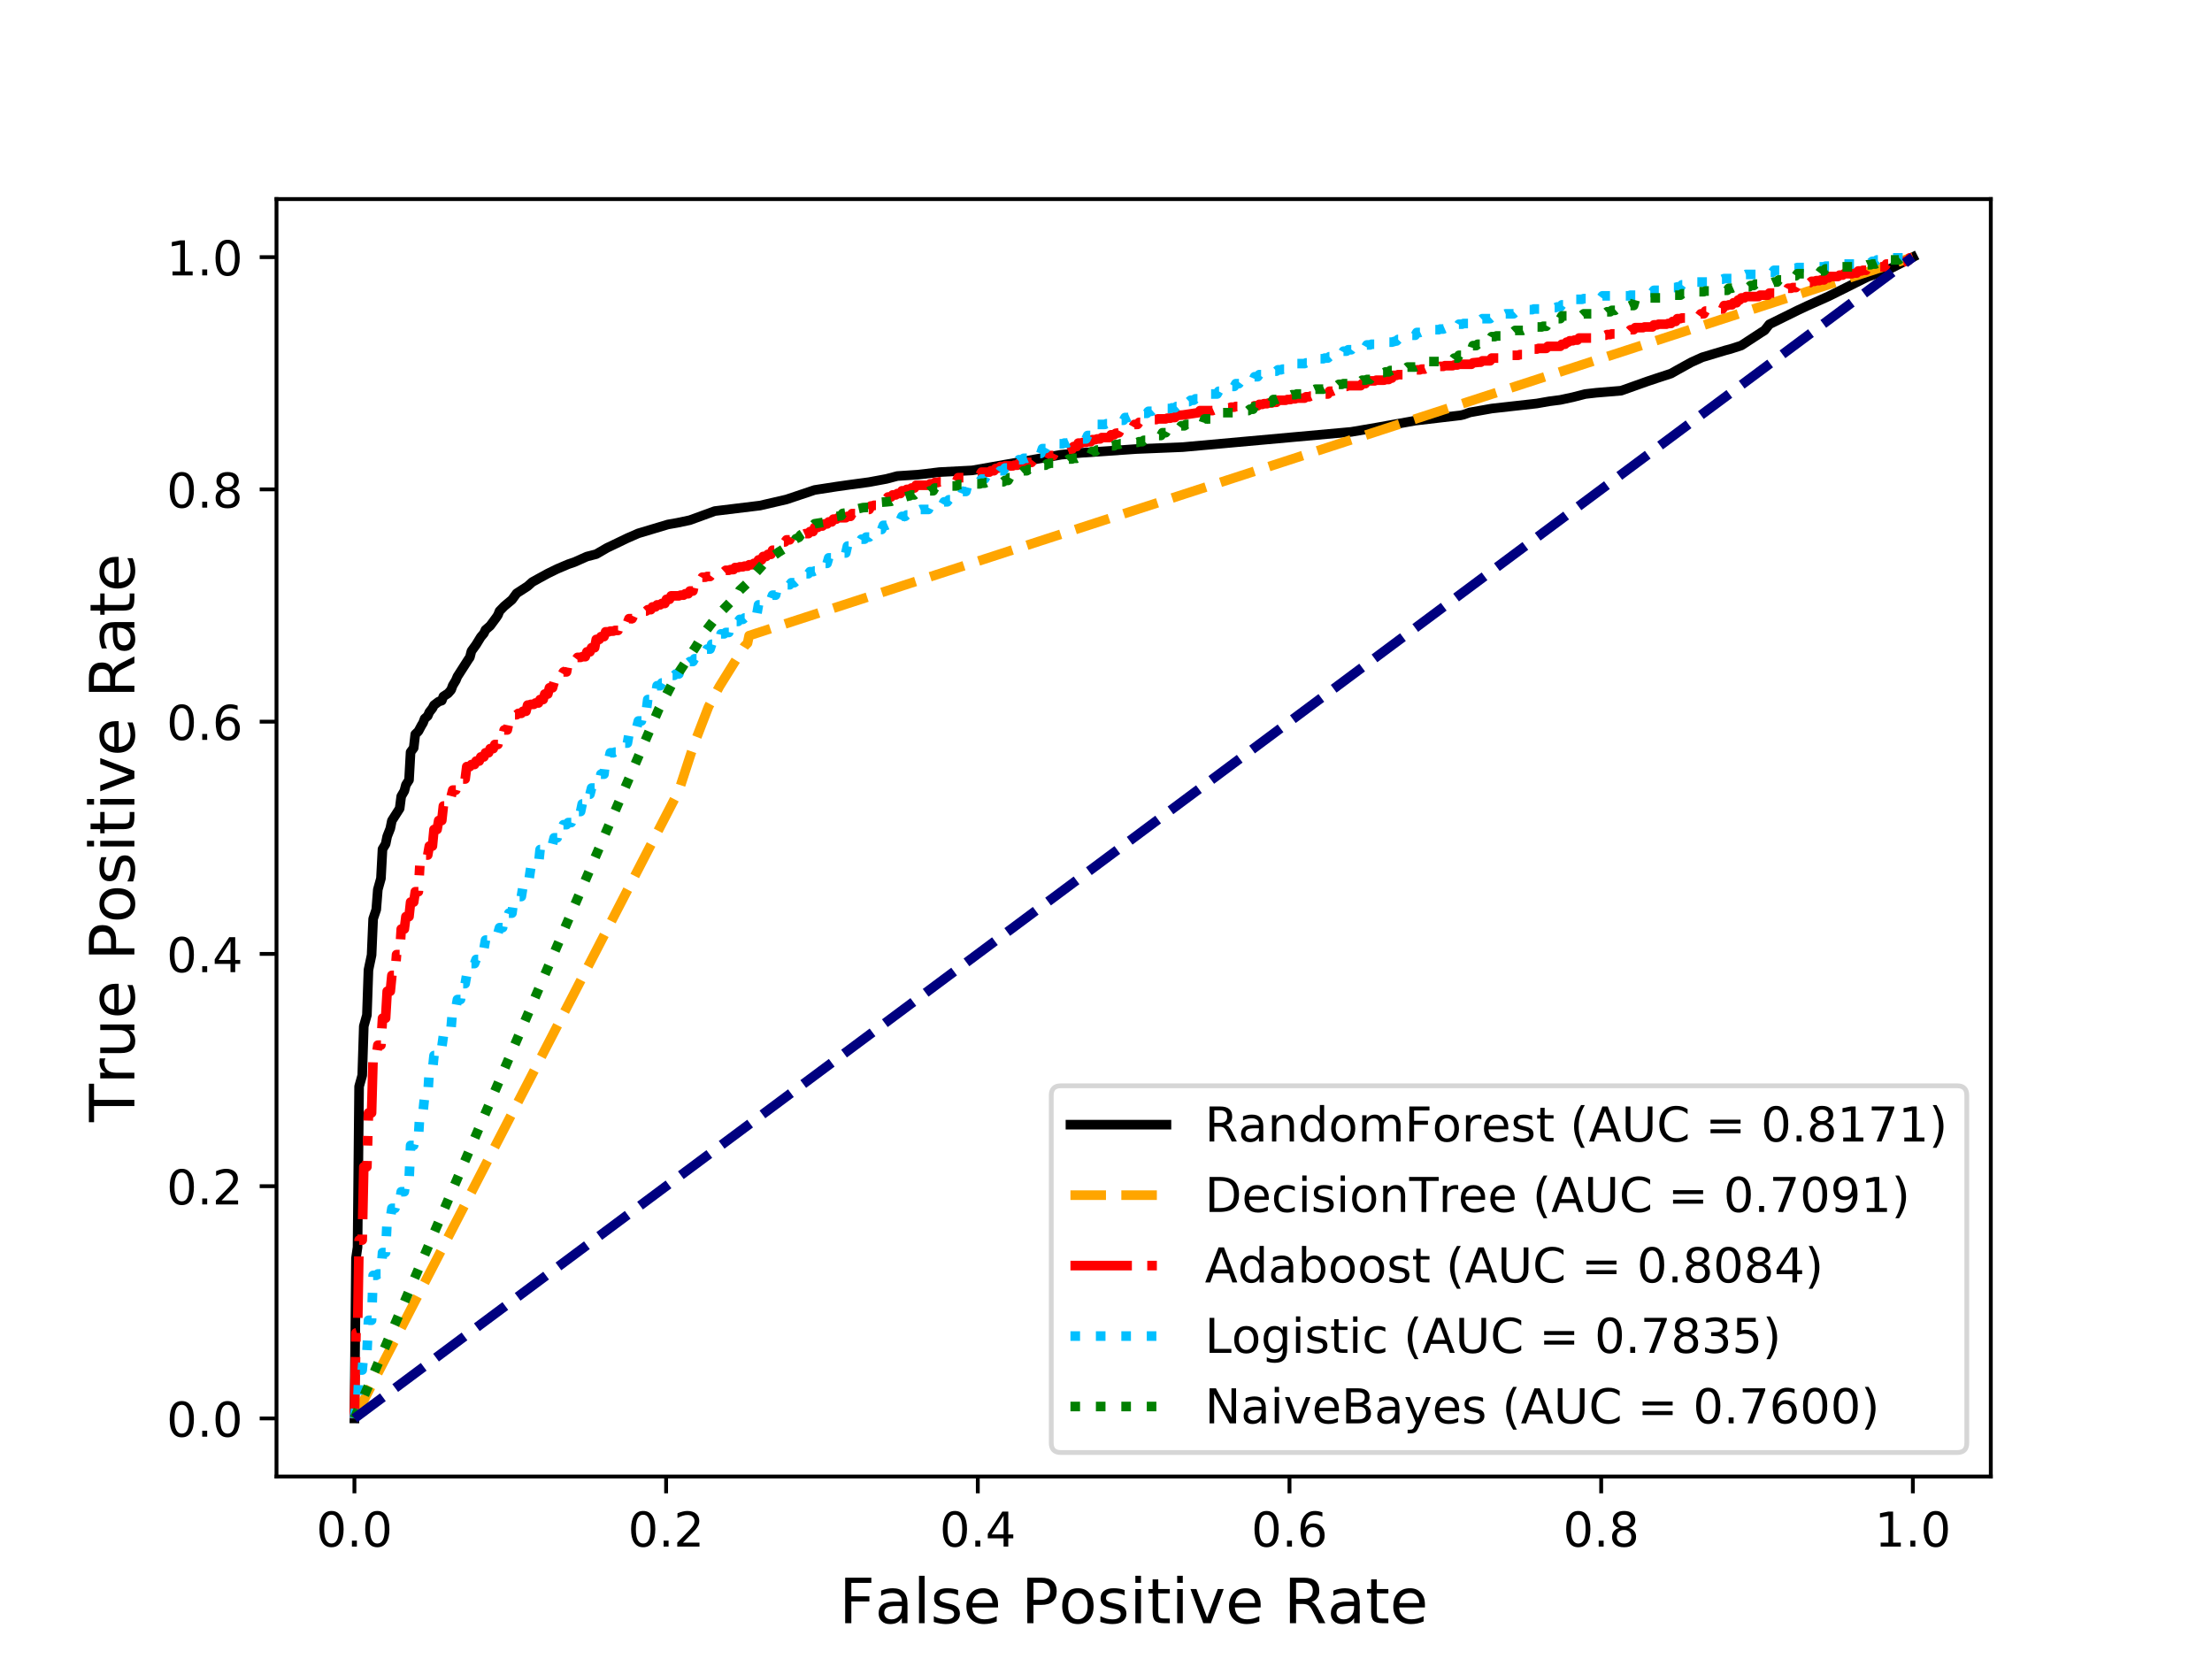 <?xml version="1.0" encoding="utf-8" standalone="no"?>
<!DOCTYPE svg PUBLIC "-//W3C//DTD SVG 1.1//EN"
  "http://www.w3.org/Graphics/SVG/1.1/DTD/svg11.dtd">
<!-- Created with matplotlib (https://matplotlib.org/) -->
<svg height="345.6pt" version="1.1" viewBox="0 0 460.8 345.6" width="460.8pt" xmlns="http://www.w3.org/2000/svg" xmlns:xlink="http://www.w3.org/1999/xlink">
 <defs>
  <style type="text/css">
*{stroke-linecap:butt;stroke-linejoin:round;}
  </style>
 </defs>
 <g id="figure_1">
  <g id="patch_1">
   <path d="M 0 345.6 
L 460.8 345.6 
L 460.8 0 
L 0 0 
z
" style="fill:#ffffff;"/>
  </g>
  <g id="axes_1">
   <g id="patch_2">
    <path d="M 57.6 307.584 
L 414.72 307.584 
L 414.72 41.472 
L 57.6 41.472 
z
" style="fill:#ffffff;"/>
   </g>
   <g id="matplotlib.axis_1">
    <g id="xtick_1">
     <g id="line2d_1">
      <defs>
       <path d="M 0 0 
L 0 3.5 
" id="meea6df4a92" style="stroke:#000000;stroke-width:0.8;"/>
      </defs>
      <g>
       <use style="stroke:#000000;stroke-width:0.8;" x="73.833" xlink:href="#meea6df4a92" y="307.584"/>
      </g>
     </g>
     <g id="text_1">
      <!-- 0.0 -->
      <defs>
       <path d="M 31.781 66.406 
Q 24.172 66.406 20.328 58.906 
Q 16.5 51.422 16.5 36.375 
Q 16.5 21.391 20.328 13.891 
Q 24.172 6.391 31.781 6.391 
Q 39.453 6.391 43.281 13.891 
Q 47.125 21.391 47.125 36.375 
Q 47.125 51.422 43.281 58.906 
Q 39.453 66.406 31.781 66.406 
z
M 31.781 74.219 
Q 44.047 74.219 50.516 64.516 
Q 56.984 54.828 56.984 36.375 
Q 56.984 17.969 50.516 8.266 
Q 44.047 -1.422 31.781 -1.422 
Q 19.531 -1.422 13.062 8.266 
Q 6.594 17.969 6.594 36.375 
Q 6.594 54.828 13.062 64.516 
Q 19.531 74.219 31.781 74.219 
z
" id="DejaVuSans-48"/>
       <path d="M 10.688 12.406 
L 21 12.406 
L 21 0 
L 10.688 0 
z
" id="DejaVuSans-46"/>
      </defs>
      <g transform="translate(65.881 322.182)scale(0.1 -0.1)">
       <use xlink:href="#DejaVuSans-48"/>
       <use x="63.623" xlink:href="#DejaVuSans-46"/>
       <use x="95.41" xlink:href="#DejaVuSans-48"/>
      </g>
     </g>
    </g>
    <g id="xtick_2">
     <g id="line2d_2">
      <g>
       <use style="stroke:#000000;stroke-width:0.8;" x="138.764" xlink:href="#meea6df4a92" y="307.584"/>
      </g>
     </g>
     <g id="text_2">
      <!-- 0.2 -->
      <defs>
       <path d="M 19.188 8.297 
L 53.609 8.297 
L 53.609 0 
L 7.328 0 
L 7.328 8.297 
Q 12.938 14.109 22.625 23.891 
Q 32.328 33.688 34.812 36.531 
Q 39.547 41.844 41.422 45.531 
Q 43.312 49.219 43.312 52.781 
Q 43.312 58.594 39.234 62.25 
Q 35.156 65.922 28.609 65.922 
Q 23.969 65.922 18.812 64.312 
Q 13.672 62.703 7.812 59.422 
L 7.812 69.391 
Q 13.766 71.781 18.938 73 
Q 24.125 74.219 28.422 74.219 
Q 39.75 74.219 46.484 68.547 
Q 53.219 62.891 53.219 53.422 
Q 53.219 48.922 51.531 44.891 
Q 49.859 40.875 45.406 35.406 
Q 44.188 33.984 37.641 27.219 
Q 31.109 20.453 19.188 8.297 
z
" id="DejaVuSans-50"/>
      </defs>
      <g transform="translate(130.812 322.182)scale(0.1 -0.1)">
       <use xlink:href="#DejaVuSans-48"/>
       <use x="63.623" xlink:href="#DejaVuSans-46"/>
       <use x="95.41" xlink:href="#DejaVuSans-50"/>
      </g>
     </g>
    </g>
    <g id="xtick_3">
     <g id="line2d_3">
      <g>
       <use style="stroke:#000000;stroke-width:0.8;" x="203.695" xlink:href="#meea6df4a92" y="307.584"/>
      </g>
     </g>
     <g id="text_3">
      <!-- 0.4 -->
      <defs>
       <path d="M 37.797 64.312 
L 12.891 25.391 
L 37.797 25.391 
z
M 35.203 72.906 
L 47.609 72.906 
L 47.609 25.391 
L 58.016 25.391 
L 58.016 17.188 
L 47.609 17.188 
L 47.609 0 
L 37.797 0 
L 37.797 17.188 
L 4.891 17.188 
L 4.891 26.703 
z
" id="DejaVuSans-52"/>
      </defs>
      <g transform="translate(195.743 322.182)scale(0.1 -0.1)">
       <use xlink:href="#DejaVuSans-48"/>
       <use x="63.623" xlink:href="#DejaVuSans-46"/>
       <use x="95.41" xlink:href="#DejaVuSans-52"/>
      </g>
     </g>
    </g>
    <g id="xtick_4">
     <g id="line2d_4">
      <g>
       <use style="stroke:#000000;stroke-width:0.8;" x="268.625" xlink:href="#meea6df4a92" y="307.584"/>
      </g>
     </g>
     <g id="text_4">
      <!-- 0.6 -->
      <defs>
       <path d="M 33.016 40.375 
Q 26.375 40.375 22.484 35.828 
Q 18.609 31.297 18.609 23.391 
Q 18.609 15.531 22.484 10.953 
Q 26.375 6.391 33.016 6.391 
Q 39.656 6.391 43.531 10.953 
Q 47.406 15.531 47.406 23.391 
Q 47.406 31.297 43.531 35.828 
Q 39.656 40.375 33.016 40.375 
z
M 52.594 71.297 
L 52.594 62.312 
Q 48.875 64.062 45.094 64.984 
Q 41.312 65.922 37.594 65.922 
Q 27.828 65.922 22.672 59.328 
Q 17.531 52.734 16.797 39.406 
Q 19.672 43.656 24.016 45.922 
Q 28.375 48.188 33.594 48.188 
Q 44.578 48.188 50.953 41.516 
Q 57.328 34.859 57.328 23.391 
Q 57.328 12.156 50.688 5.359 
Q 44.047 -1.422 33.016 -1.422 
Q 20.359 -1.422 13.672 8.266 
Q 6.984 17.969 6.984 36.375 
Q 6.984 53.656 15.188 63.938 
Q 23.391 74.219 37.203 74.219 
Q 40.922 74.219 44.703 73.484 
Q 48.484 72.75 52.594 71.297 
z
" id="DejaVuSans-54"/>
      </defs>
      <g transform="translate(260.674 322.182)scale(0.1 -0.1)">
       <use xlink:href="#DejaVuSans-48"/>
       <use x="63.623" xlink:href="#DejaVuSans-46"/>
       <use x="95.41" xlink:href="#DejaVuSans-54"/>
      </g>
     </g>
    </g>
    <g id="xtick_5">
     <g id="line2d_5">
      <g>
       <use style="stroke:#000000;stroke-width:0.8;" x="333.556" xlink:href="#meea6df4a92" y="307.584"/>
      </g>
     </g>
     <g id="text_5">
      <!-- 0.8 -->
      <defs>
       <path d="M 31.781 34.625 
Q 24.75 34.625 20.719 30.859 
Q 16.703 27.094 16.703 20.516 
Q 16.703 13.922 20.719 10.156 
Q 24.75 6.391 31.781 6.391 
Q 38.812 6.391 42.859 10.172 
Q 46.922 13.969 46.922 20.516 
Q 46.922 27.094 42.891 30.859 
Q 38.875 34.625 31.781 34.625 
z
M 21.922 38.812 
Q 15.578 40.375 12.031 44.719 
Q 8.5 49.078 8.5 55.328 
Q 8.5 64.062 14.719 69.141 
Q 20.953 74.219 31.781 74.219 
Q 42.672 74.219 48.875 69.141 
Q 55.078 64.062 55.078 55.328 
Q 55.078 49.078 51.531 44.719 
Q 48 40.375 41.703 38.812 
Q 48.828 37.156 52.797 32.312 
Q 56.781 27.484 56.781 20.516 
Q 56.781 9.906 50.312 4.234 
Q 43.844 -1.422 31.781 -1.422 
Q 19.734 -1.422 13.25 4.234 
Q 6.781 9.906 6.781 20.516 
Q 6.781 27.484 10.781 32.312 
Q 14.797 37.156 21.922 38.812 
z
M 18.312 54.391 
Q 18.312 48.734 21.844 45.562 
Q 25.391 42.391 31.781 42.391 
Q 38.141 42.391 41.719 45.562 
Q 45.312 48.734 45.312 54.391 
Q 45.312 60.062 41.719 63.234 
Q 38.141 66.406 31.781 66.406 
Q 25.391 66.406 21.844 63.234 
Q 18.312 60.062 18.312 54.391 
z
" id="DejaVuSans-56"/>
      </defs>
      <g transform="translate(325.605 322.182)scale(0.1 -0.1)">
       <use xlink:href="#DejaVuSans-48"/>
       <use x="63.623" xlink:href="#DejaVuSans-46"/>
       <use x="95.41" xlink:href="#DejaVuSans-56"/>
      </g>
     </g>
    </g>
    <g id="xtick_6">
     <g id="line2d_6">
      <g>
       <use style="stroke:#000000;stroke-width:0.8;" x="398.487" xlink:href="#meea6df4a92" y="307.584"/>
      </g>
     </g>
     <g id="text_6">
      <!-- 1.0 -->
      <defs>
       <path d="M 12.406 8.297 
L 28.516 8.297 
L 28.516 63.922 
L 10.984 60.406 
L 10.984 69.391 
L 28.422 72.906 
L 38.281 72.906 
L 38.281 8.297 
L 54.391 8.297 
L 54.391 0 
L 12.406 0 
z
" id="DejaVuSans-49"/>
      </defs>
      <g transform="translate(390.536 322.182)scale(0.1 -0.1)">
       <use xlink:href="#DejaVuSans-49"/>
       <use x="63.623" xlink:href="#DejaVuSans-46"/>
       <use x="95.41" xlink:href="#DejaVuSans-48"/>
      </g>
     </g>
    </g>
    <g id="text_7">
     <!-- False Positive Rate -->
     <defs>
      <path d="M 9.812 72.906 
L 51.703 72.906 
L 51.703 64.594 
L 19.672 64.594 
L 19.672 43.109 
L 48.578 43.109 
L 48.578 34.812 
L 19.672 34.812 
L 19.672 0 
L 9.812 0 
z
" id="DejaVuSans-70"/>
      <path d="M 34.281 27.484 
Q 23.391 27.484 19.188 25 
Q 14.984 22.516 14.984 16.5 
Q 14.984 11.719 18.141 8.906 
Q 21.297 6.109 26.703 6.109 
Q 34.188 6.109 38.703 11.406 
Q 43.219 16.703 43.219 25.484 
L 43.219 27.484 
z
M 52.203 31.203 
L 52.203 0 
L 43.219 0 
L 43.219 8.297 
Q 40.141 3.328 35.547 0.953 
Q 30.953 -1.422 24.312 -1.422 
Q 15.922 -1.422 10.953 3.297 
Q 6 8.016 6 15.922 
Q 6 25.141 12.172 29.828 
Q 18.359 34.516 30.609 34.516 
L 43.219 34.516 
L 43.219 35.406 
Q 43.219 41.609 39.141 45 
Q 35.062 48.391 27.688 48.391 
Q 23 48.391 18.547 47.266 
Q 14.109 46.141 10.016 43.891 
L 10.016 52.203 
Q 14.938 54.109 19.578 55.047 
Q 24.219 56 28.609 56 
Q 40.484 56 46.344 49.844 
Q 52.203 43.703 52.203 31.203 
z
" id="DejaVuSans-97"/>
      <path d="M 9.422 75.984 
L 18.406 75.984 
L 18.406 0 
L 9.422 0 
z
" id="DejaVuSans-108"/>
      <path d="M 44.281 53.078 
L 44.281 44.578 
Q 40.484 46.531 36.375 47.5 
Q 32.281 48.484 27.875 48.484 
Q 21.188 48.484 17.844 46.438 
Q 14.5 44.391 14.5 40.281 
Q 14.5 37.156 16.891 35.375 
Q 19.281 33.594 26.516 31.984 
L 29.594 31.297 
Q 39.156 29.25 43.188 25.516 
Q 47.219 21.781 47.219 15.094 
Q 47.219 7.469 41.188 3.016 
Q 35.156 -1.422 24.609 -1.422 
Q 20.219 -1.422 15.453 -0.562 
Q 10.688 0.297 5.422 2 
L 5.422 11.281 
Q 10.406 8.688 15.234 7.391 
Q 20.062 6.109 24.812 6.109 
Q 31.156 6.109 34.562 8.281 
Q 37.984 10.453 37.984 14.406 
Q 37.984 18.062 35.516 20.016 
Q 33.062 21.969 24.703 23.781 
L 21.578 24.516 
Q 13.234 26.266 9.516 29.906 
Q 5.812 33.547 5.812 39.891 
Q 5.812 47.609 11.281 51.797 
Q 16.75 56 26.812 56 
Q 31.781 56 36.172 55.266 
Q 40.578 54.547 44.281 53.078 
z
" id="DejaVuSans-115"/>
      <path d="M 56.203 29.594 
L 56.203 25.203 
L 14.891 25.203 
Q 15.484 15.922 20.484 11.062 
Q 25.484 6.203 34.422 6.203 
Q 39.594 6.203 44.453 7.469 
Q 49.312 8.734 54.109 11.281 
L 54.109 2.781 
Q 49.266 0.734 44.188 -0.344 
Q 39.109 -1.422 33.891 -1.422 
Q 20.797 -1.422 13.156 6.188 
Q 5.516 13.812 5.516 26.812 
Q 5.516 40.234 12.766 48.109 
Q 20.016 56 32.328 56 
Q 43.359 56 49.781 48.891 
Q 56.203 41.797 56.203 29.594 
z
M 47.219 32.234 
Q 47.125 39.594 43.094 43.984 
Q 39.062 48.391 32.422 48.391 
Q 24.906 48.391 20.391 44.141 
Q 15.875 39.891 15.188 32.172 
z
" id="DejaVuSans-101"/>
      <path id="DejaVuSans-32"/>
      <path d="M 19.672 64.797 
L 19.672 37.406 
L 32.078 37.406 
Q 38.969 37.406 42.719 40.969 
Q 46.484 44.531 46.484 51.125 
Q 46.484 57.672 42.719 61.234 
Q 38.969 64.797 32.078 64.797 
z
M 9.812 72.906 
L 32.078 72.906 
Q 44.344 72.906 50.609 67.359 
Q 56.891 61.812 56.891 51.125 
Q 56.891 40.328 50.609 34.812 
Q 44.344 29.297 32.078 29.297 
L 19.672 29.297 
L 19.672 0 
L 9.812 0 
z
" id="DejaVuSans-80"/>
      <path d="M 30.609 48.391 
Q 23.391 48.391 19.188 42.75 
Q 14.984 37.109 14.984 27.297 
Q 14.984 17.484 19.156 11.844 
Q 23.344 6.203 30.609 6.203 
Q 37.797 6.203 41.984 11.859 
Q 46.188 17.531 46.188 27.297 
Q 46.188 37.016 41.984 42.703 
Q 37.797 48.391 30.609 48.391 
z
M 30.609 56 
Q 42.328 56 49.016 48.375 
Q 55.719 40.766 55.719 27.297 
Q 55.719 13.875 49.016 6.219 
Q 42.328 -1.422 30.609 -1.422 
Q 18.844 -1.422 12.172 6.219 
Q 5.516 13.875 5.516 27.297 
Q 5.516 40.766 12.172 48.375 
Q 18.844 56 30.609 56 
z
" id="DejaVuSans-111"/>
      <path d="M 9.422 54.688 
L 18.406 54.688 
L 18.406 0 
L 9.422 0 
z
M 9.422 75.984 
L 18.406 75.984 
L 18.406 64.594 
L 9.422 64.594 
z
" id="DejaVuSans-105"/>
      <path d="M 18.312 70.219 
L 18.312 54.688 
L 36.812 54.688 
L 36.812 47.703 
L 18.312 47.703 
L 18.312 18.016 
Q 18.312 11.328 20.141 9.422 
Q 21.969 7.516 27.594 7.516 
L 36.812 7.516 
L 36.812 0 
L 27.594 0 
Q 17.188 0 13.234 3.875 
Q 9.281 7.766 9.281 18.016 
L 9.281 47.703 
L 2.688 47.703 
L 2.688 54.688 
L 9.281 54.688 
L 9.281 70.219 
z
" id="DejaVuSans-116"/>
      <path d="M 2.984 54.688 
L 12.5 54.688 
L 29.594 8.797 
L 46.688 54.688 
L 56.203 54.688 
L 35.688 0 
L 23.484 0 
z
" id="DejaVuSans-118"/>
      <path d="M 44.391 34.188 
Q 47.562 33.109 50.562 29.594 
Q 53.562 26.078 56.594 19.922 
L 66.609 0 
L 56 0 
L 46.688 18.703 
Q 43.062 26.031 39.672 28.422 
Q 36.281 30.812 30.422 30.812 
L 19.672 30.812 
L 19.672 0 
L 9.812 0 
L 9.812 72.906 
L 32.078 72.906 
Q 44.578 72.906 50.734 67.672 
Q 56.891 62.453 56.891 51.906 
Q 56.891 45.016 53.688 40.469 
Q 50.484 35.938 44.391 34.188 
z
M 19.672 64.797 
L 19.672 38.922 
L 32.078 38.922 
Q 39.203 38.922 42.844 42.219 
Q 46.484 45.516 46.484 51.906 
Q 46.484 58.297 42.844 61.547 
Q 39.203 64.797 32.078 64.797 
z
" id="DejaVuSans-82"/>
     </defs>
     <g transform="translate(174.793 338.14)scale(0.13 -0.13)">
      <use xlink:href="#DejaVuSans-70"/>
      <use x="57.379" xlink:href="#DejaVuSans-97"/>
      <use x="118.658" xlink:href="#DejaVuSans-108"/>
      <use x="146.441" xlink:href="#DejaVuSans-115"/>
      <use x="198.541" xlink:href="#DejaVuSans-101"/>
      <use x="260.064" xlink:href="#DejaVuSans-32"/>
      <use x="291.852" xlink:href="#DejaVuSans-80"/>
      <use x="352.107" xlink:href="#DejaVuSans-111"/>
      <use x="413.289" xlink:href="#DejaVuSans-115"/>
      <use x="465.389" xlink:href="#DejaVuSans-105"/>
      <use x="493.172" xlink:href="#DejaVuSans-116"/>
      <use x="532.381" xlink:href="#DejaVuSans-105"/>
      <use x="560.164" xlink:href="#DejaVuSans-118"/>
      <use x="619.344" xlink:href="#DejaVuSans-101"/>
      <use x="680.867" xlink:href="#DejaVuSans-32"/>
      <use x="712.654" xlink:href="#DejaVuSans-82"/>
      <use x="782.105" xlink:href="#DejaVuSans-97"/>
      <use x="843.385" xlink:href="#DejaVuSans-116"/>
      <use x="882.594" xlink:href="#DejaVuSans-101"/>
     </g>
    </g>
   </g>
   <g id="matplotlib.axis_2">
    <g id="ytick_1">
     <g id="line2d_7">
      <defs>
       <path d="M 0 0 
L -3.5 0 
" id="m23eee1be01" style="stroke:#000000;stroke-width:0.8;"/>
      </defs>
      <g>
       <use style="stroke:#000000;stroke-width:0.8;" x="57.6" xlink:href="#m23eee1be01" y="295.488"/>
      </g>
     </g>
     <g id="text_8">
      <!-- 0.0 -->
      <g transform="translate(34.697 299.287)scale(0.1 -0.1)">
       <use xlink:href="#DejaVuSans-48"/>
       <use x="63.623" xlink:href="#DejaVuSans-46"/>
       <use x="95.41" xlink:href="#DejaVuSans-48"/>
      </g>
     </g>
    </g>
    <g id="ytick_2">
     <g id="line2d_8">
      <g>
       <use style="stroke:#000000;stroke-width:0.8;" x="57.6" xlink:href="#m23eee1be01" y="247.104"/>
      </g>
     </g>
     <g id="text_9">
      <!-- 0.2 -->
      <g transform="translate(34.697 250.903)scale(0.1 -0.1)">
       <use xlink:href="#DejaVuSans-48"/>
       <use x="63.623" xlink:href="#DejaVuSans-46"/>
       <use x="95.41" xlink:href="#DejaVuSans-50"/>
      </g>
     </g>
    </g>
    <g id="ytick_3">
     <g id="line2d_9">
      <g>
       <use style="stroke:#000000;stroke-width:0.8;" x="57.6" xlink:href="#m23eee1be01" y="198.72"/>
      </g>
     </g>
     <g id="text_10">
      <!-- 0.4 -->
      <g transform="translate(34.697 202.519)scale(0.1 -0.1)">
       <use xlink:href="#DejaVuSans-48"/>
       <use x="63.623" xlink:href="#DejaVuSans-46"/>
       <use x="95.41" xlink:href="#DejaVuSans-52"/>
      </g>
     </g>
    </g>
    <g id="ytick_4">
     <g id="line2d_10">
      <g>
       <use style="stroke:#000000;stroke-width:0.8;" x="57.6" xlink:href="#m23eee1be01" y="150.336"/>
      </g>
     </g>
     <g id="text_11">
      <!-- 0.6 -->
      <g transform="translate(34.697 154.135)scale(0.1 -0.1)">
       <use xlink:href="#DejaVuSans-48"/>
       <use x="63.623" xlink:href="#DejaVuSans-46"/>
       <use x="95.41" xlink:href="#DejaVuSans-54"/>
      </g>
     </g>
    </g>
    <g id="ytick_5">
     <g id="line2d_11">
      <g>
       <use style="stroke:#000000;stroke-width:0.8;" x="57.6" xlink:href="#m23eee1be01" y="101.952"/>
      </g>
     </g>
     <g id="text_12">
      <!-- 0.8 -->
      <g transform="translate(34.697 105.751)scale(0.1 -0.1)">
       <use xlink:href="#DejaVuSans-48"/>
       <use x="63.623" xlink:href="#DejaVuSans-46"/>
       <use x="95.41" xlink:href="#DejaVuSans-56"/>
      </g>
     </g>
    </g>
    <g id="ytick_6">
     <g id="line2d_12">
      <g>
       <use style="stroke:#000000;stroke-width:0.8;" x="57.6" xlink:href="#m23eee1be01" y="53.568"/>
      </g>
     </g>
     <g id="text_13">
      <!-- 1.0 -->
      <g transform="translate(34.697 57.367)scale(0.1 -0.1)">
       <use xlink:href="#DejaVuSans-49"/>
       <use x="63.623" xlink:href="#DejaVuSans-46"/>
       <use x="95.41" xlink:href="#DejaVuSans-48"/>
      </g>
     </g>
    </g>
    <g id="text_14">
     <!-- True Positive Rate -->
     <defs>
      <path d="M -0.297 72.906 
L 61.375 72.906 
L 61.375 64.594 
L 35.5 64.594 
L 35.5 0 
L 25.594 0 
L 25.594 64.594 
L -0.297 64.594 
z
" id="DejaVuSans-84"/>
      <path d="M 41.109 46.297 
Q 39.594 47.172 37.812 47.578 
Q 36.031 48 33.891 48 
Q 26.266 48 22.188 43.047 
Q 18.109 38.094 18.109 28.812 
L 18.109 0 
L 9.078 0 
L 9.078 54.688 
L 18.109 54.688 
L 18.109 46.188 
Q 20.953 51.172 25.484 53.578 
Q 30.031 56 36.531 56 
Q 37.453 56 38.578 55.875 
Q 39.703 55.766 41.062 55.516 
z
" id="DejaVuSans-114"/>
      <path d="M 8.5 21.578 
L 8.5 54.688 
L 17.484 54.688 
L 17.484 21.922 
Q 17.484 14.156 20.5 10.266 
Q 23.531 6.391 29.594 6.391 
Q 36.859 6.391 41.078 11.031 
Q 45.312 15.672 45.312 23.688 
L 45.312 54.688 
L 54.297 54.688 
L 54.297 0 
L 45.312 0 
L 45.312 8.406 
Q 42.047 3.422 37.719 1 
Q 33.406 -1.422 27.688 -1.422 
Q 18.266 -1.422 13.375 4.438 
Q 8.5 10.297 8.5 21.578 
z
M 31.109 56 
z
" id="DejaVuSans-117"/>
     </defs>
     <g transform="translate(27.993 233.738)rotate(-90)scale(0.13 -0.13)">
      <use xlink:href="#DejaVuSans-84"/>
      <use x="60.865" xlink:href="#DejaVuSans-114"/>
      <use x="101.979" xlink:href="#DejaVuSans-117"/>
      <use x="165.357" xlink:href="#DejaVuSans-101"/>
      <use x="226.881" xlink:href="#DejaVuSans-32"/>
      <use x="258.668" xlink:href="#DejaVuSans-80"/>
      <use x="318.924" xlink:href="#DejaVuSans-111"/>
      <use x="380.105" xlink:href="#DejaVuSans-115"/>
      <use x="432.205" xlink:href="#DejaVuSans-105"/>
      <use x="459.988" xlink:href="#DejaVuSans-116"/>
      <use x="499.197" xlink:href="#DejaVuSans-105"/>
      <use x="526.98" xlink:href="#DejaVuSans-118"/>
      <use x="586.16" xlink:href="#DejaVuSans-101"/>
      <use x="647.684" xlink:href="#DejaVuSans-32"/>
      <use x="679.471" xlink:href="#DejaVuSans-82"/>
      <use x="748.922" xlink:href="#DejaVuSans-97"/>
      <use x="810.201" xlink:href="#DejaVuSans-116"/>
      <use x="849.41" xlink:href="#DejaVuSans-101"/>
     </g>
    </g>
   </g>
   <g id="line2d_13">
    <path clip-path="url(#p608d3688fe)" d="M 73.833 295.488 
L 74.158 262.108 
L 74.483 259.831 
L 74.808 226.337 
L 75.458 224.012 
L 75.783 213.778 
L 76.433 211.453 
L 76.758 202.051 
L 77.408 198.952 
L 77.732 191.416 
L 78.382 189.479 
L 78.707 185.316 
L 79.357 182.992 
L 79.682 176.89 
L 80.332 175.825 
L 80.657 174.23 
L 81.307 172.583 
L 81.632 170.963 
L 83.257 168.42 
L 83.582 165.883 
L 84.232 164.769 
L 84.557 163.506 
L 85.207 162.489 
L 85.532 156.676 
L 86.182 155.804 
L 86.507 152.962 
L 87.157 152.333 
L 87.807 151.115 
L 88.132 150.583 
L 88.457 149.715 
L 89.107 149.134 
L 89.432 148.36 
L 90.082 147.536 
L 90.407 146.899 
L 91.382 146.157 
L 92.032 145.948 
L 92.357 145.086 
L 93.331 144.449 
L 93.981 143.706 
L 94.306 142.808 
L 94.956 141.726 
L 95.281 140.94 
L 96.581 138.911 
L 97.556 137.388 
L 97.881 136.928 
L 98.206 135.636 
L 99.181 134.289 
L 100.156 132.704 
L 100.806 131.929 
L 101.131 131.218 
L 102.106 130.373 
L 103.406 128.616 
L 103.731 128.124 
L 104.056 127.306 
L 105.031 126.294 
L 106.656 124.93 
L 107.631 123.595 
L 109.905 122.128 
L 110.88 121.254 
L 112.18 120.53 
L 114.13 119.463 
L 116.08 118.513 
L 118.355 117.544 
L 119.655 117.098 
L 122.255 115.941 
L 124.205 115.437 
L 126.479 114.12 
L 127.779 113.503 
L 130.704 112.094 
L 132.979 111.104 
L 139.154 109.253 
L 141.103 108.91 
L 143.703 108.36 
L 148.903 106.464 
L 158.327 105.316 
L 163.852 104.038 
L 169.702 102.071 
L 174.251 101.368 
L 176.851 101 
L 181.076 100.43 
L 184.651 99.767 
L 186.926 99.167 
L 191.15 98.887 
L 192.45 98.744 
L 195.7 98.347 
L 202.525 97.991 
L 206.099 97.365 
L 221.048 94.724 
L 225.273 94.332 
L 236.647 93.546 
L 246.397 93.143 
L 281.495 89.967 
L 286.694 89.081 
L 294.819 87.627 
L 304.243 86.525 
L 304.893 86.376 
L 306.193 85.917 
L 310.743 85.106 
L 320.167 84.053 
L 322.767 83.597 
L 325.042 83.306 
L 327.642 82.747 
L 330.242 82.082 
L 332.516 81.821 
L 337.716 81.388 
L 343.241 79.423 
L 345.191 78.771 
L 348.115 77.814 
L 349.415 77.075 
L 352.34 75.459 
L 354.615 74.43 
L 359.49 72.964 
L 360.465 72.71 
L 362.74 71.974 
L 366.964 69.212 
L 367.614 68.804 
L 368.589 67.563 
L 374.439 64.672 
L 376.389 63.757 
L 380.938 61.721 
L 383.863 60.27 
L 386.463 58.963 
L 389.063 57.668 
L 393.613 56.051 
L 398.487 53.568 
L 398.487 53.568 
" style="fill:none;stroke:#000000;stroke-linecap:square;stroke-width:2;"/>
   </g>
   <g id="line2d_14">
    <path clip-path="url(#p608d3688fe)" d="M 73.833 295.488 
L 141.428 164.685 
L 144.028 156.701 
L 145.003 153.947 
L 147.603 147.211 
L 149.878 142.985 
L 155.078 134.629 
L 155.728 133.973 
L 156.053 132.41 
L 398.487 53.568 
L 398.487 53.568 
" style="fill:none;stroke:#ffa500;stroke-dasharray:7.4,3.2;stroke-dashoffset:0;stroke-width:2;"/>
   </g>
   <g id="line2d_15">
    <path clip-path="url(#p608d3688fe)" d="M 73.833 295.488 
L 74.158 277.679 
L 74.483 277.582 
L 74.808 258.336 
L 75.458 258.336 
L 75.783 243.072 
L 76.433 243.072 
L 76.758 231.84 
L 77.408 231.84 
L 77.732 220.032 
L 78.382 220.032 
L 78.707 217.728 
L 79.357 217.728 
L 79.682 212.112 
L 80.332 212.112 
L 80.657 206.496 
L 81.307 206.496 
L 81.632 203.184 
L 82.282 203.184 
L 82.607 198.864 
L 83.257 198.864 
L 83.582 193.536 
L 84.232 193.536 
L 84.557 190.944 
L 85.207 190.944 
L 85.532 187.92 
L 86.182 187.92 
L 86.507 185.76 
L 87.157 185.76 
L 87.482 179.856 
L 88.132 179.856 
L 88.457 178.128 
L 89.107 178.128 
L 89.432 176.256 
L 90.082 176.256 
L 90.407 172.8 
L 91.057 172.8 
L 91.382 170.928 
L 92.032 170.928 
L 92.357 167.904 
L 93.007 167.904 
L 93.331 165.888 
L 93.981 165.888 
L 94.306 164.592 
L 94.956 164.592 
L 95.281 163.296 
L 95.931 163.296 
L 96.256 162.288 
L 96.906 162.288 
L 97.231 159.696 
L 97.881 159.696 
L 98.206 159.264 
L 98.856 159.264 
L 99.181 158.544 
L 99.831 158.544 
L 100.156 157.68 
L 100.806 157.68 
L 101.131 156.816 
L 101.781 156.816 
L 102.106 155.952 
L 102.756 155.952 
L 103.081 155.088 
L 103.731 155.088 
L 104.056 153.504 
L 104.706 153.504 
L 105.031 152.064 
L 105.681 152.064 
L 106.006 150.48 
L 106.656 150.48 
L 106.981 148.896 
L 107.631 148.896 
L 107.956 148.608 
L 108.606 148.608 
L 108.931 148.176 
L 109.58 148.176 
L 109.905 146.88 
L 110.23 146.88 
L 110.555 146.736 
L 111.205 146.736 
L 111.53 146.448 
L 112.18 146.448 
L 112.505 145.728 
L 113.155 145.728 
L 113.48 144.576 
L 114.13 144.576 
L 114.455 143.28 
L 115.105 143.28 
L 115.43 142.128 
L 116.08 142.128 
L 116.405 140.544 
L 117.055 140.544 
L 117.38 139.968 
L 118.03 139.968 
L 118.355 138.096 
L 119.005 138.096 
L 119.33 137.376 
L 119.98 137.376 
L 120.305 136.944 
L 120.955 136.944 
L 121.28 136.8 
L 121.93 136.8 
L 122.255 135.792 
L 122.905 135.792 
L 123.23 134.928 
L 123.88 134.928 
L 124.205 133.2 
L 124.855 133.2 
L 125.179 132.624 
L 125.829 132.624 
L 126.154 131.616 
L 126.804 131.616 
L 127.129 131.472 
L 127.779 131.472 
L 128.104 131.328 
L 128.754 131.328 
L 129.079 130.032 
L 129.729 130.032 
L 130.054 129.744 
L 130.704 129.744 
L 131.029 128.88 
L 131.679 128.88 
L 132.004 128.16 
L 132.654 128.16 
L 132.979 127.728 
L 133.629 127.728 
L 133.954 127.296 
L 134.604 127.296 
L 134.929 127.008 
L 135.579 127.008 
L 135.904 126.432 
L 136.554 126.432 
L 136.879 126 
L 137.529 126 
L 137.854 125.712 
L 138.504 125.712 
L 138.829 124.848 
L 139.479 124.848 
L 139.804 124.128 
L 141.428 124.128 
L 141.753 123.984 
L 142.403 123.984 
L 142.728 123.696 
L 143.378 123.696 
L 143.703 123.12 
L 144.353 123.12 
L 144.678 121.68 
L 145.328 121.68 
L 145.653 120.816 
L 145.978 120.816 
L 146.303 120.24 
L 146.953 120.24 
L 147.278 120.096 
L 147.928 120.096 
L 148.253 119.664 
L 148.903 119.664 
L 149.228 119.52 
L 149.878 119.52 
L 150.203 119.088 
L 150.853 119.088 
L 151.178 118.8 
L 151.828 118.8 
L 152.153 118.656 
L 152.803 118.656 
L 153.128 118.224 
L 153.778 118.224 
L 154.103 118.08 
L 154.753 118.08 
L 155.078 117.936 
L 155.728 117.936 
L 156.053 117.648 
L 156.703 117.648 
L 157.027 117.36 
L 157.677 117.36 
L 158.002 116.64 
L 158.652 116.64 
L 158.977 115.92 
L 159.627 115.92 
L 159.952 115.488 
L 160.602 115.488 
L 160.927 114.624 
L 161.577 114.624 
L 161.902 113.616 
L 162.552 113.616 
L 162.877 112.896 
L 163.527 112.896 
L 163.852 112.464 
L 164.502 112.464 
L 164.827 111.888 
L 165.477 111.888 
L 165.802 111.312 
L 167.427 111.312 
L 167.752 111.168 
L 168.402 111.168 
L 168.727 110.736 
L 169.377 110.736 
L 169.702 109.872 
L 170.352 109.872 
L 170.677 109.584 
L 171.327 109.584 
L 171.652 109.152 
L 172.302 109.152 
L 172.627 108.72 
L 173.276 108.72 
L 173.601 108.144 
L 174.251 108.144 
L 174.576 107.856 
L 176.201 107.856 
L 176.526 107.568 
L 177.176 107.568 
L 177.501 106.992 
L 178.151 106.992 
L 178.476 106.704 
L 179.126 106.704 
L 179.451 106.272 
L 180.101 106.272 
L 180.426 106.128 
L 181.076 106.128 
L 181.401 105.408 
L 181.726 105.408 
L 182.051 105.264 
L 182.701 105.264 
L 183.026 104.4 
L 183.676 104.4 
L 184.001 103.968 
L 184.651 103.968 
L 184.976 103.536 
L 185.626 103.536 
L 185.951 103.104 
L 186.601 103.104 
L 186.926 102.816 
L 187.576 102.816 
L 187.901 102.24 
L 188.55 102.24 
L 188.875 101.952 
L 189.525 101.952 
L 189.85 101.664 
L 190.5 101.664 
L 190.825 101.088 
L 193.425 101.088 
L 193.75 100.8 
L 194.4 100.8 
L 194.725 100.512 
L 195.375 100.512 
L 195.7 100.368 
L 198.3 100.368 
L 198.625 100.224 
L 199.275 100.224 
L 199.6 99.504 
L 201.225 99.504 
L 201.55 99.216 
L 202.2 99.216 
L 202.525 98.928 
L 204.15 98.928 
L 204.474 98.352 
L 206.099 98.352 
L 206.424 98.064 
L 207.074 98.064 
L 207.399 97.598 
L 208.049 97.501 
L 208.374 97.2 
L 209.024 97.2 
L 209.349 97.056 
L 210.974 97.056 
L 211.299 96.912 
L 211.949 96.912 
L 212.274 96.48 
L 212.924 96.48 
L 213.249 96.336 
L 214.874 96.336 
L 215.199 95.904 
L 216.824 95.904 
L 217.149 95.76 
L 217.799 95.76 
L 218.124 95.616 
L 218.449 95.616 
L 218.774 94.896 
L 219.424 94.896 
L 219.749 94.176 
L 220.398 94.176 
L 220.723 93.888 
L 221.373 93.888 
L 221.698 93.744 
L 222.348 93.744 
L 222.673 93.6 
L 223.323 93.6 
L 223.648 93.024 
L 224.298 93.024 
L 224.623 92.304 
L 225.273 92.304 
L 225.598 92.16 
L 226.248 92.16 
L 226.573 92.016 
L 227.223 92.016 
L 227.548 91.584 
L 228.198 91.584 
L 228.523 91.44 
L 229.173 91.44 
L 229.498 91.152 
L 231.123 91.152 
L 231.448 90.576 
L 232.098 90.576 
L 232.423 90.269 
L 233.073 90.172 
L 233.398 89.568 
L 234.048 89.568 
L 234.373 89.424 
L 235.023 89.424 
L 235.348 88.992 
L 235.998 88.992 
L 236.322 88.416 
L 236.972 88.416 
L 237.297 87.984 
L 237.947 87.984 
L 238.272 87.696 
L 238.922 87.696 
L 239.247 87.552 
L 239.897 87.552 
L 240.222 87.408 
L 240.872 87.408 
L 241.197 87.264 
L 242.822 87.264 
L 243.147 87.12 
L 243.797 87.12 
L 244.122 86.976 
L 244.772 86.976 
L 245.097 86.544 
L 246.397 86.458 
L 249.647 85.968 
L 249.972 85.536 
L 252.571 85.536 
L 252.896 85.392 
L 253.546 85.392 
L 253.871 85.104 
L 254.196 85.104 
L 254.521 84.96 
L 256.146 84.96 
L 256.471 84.816 
L 257.121 84.816 
L 257.446 84.672 
L 261.021 84.672 
L 261.346 84.528 
L 261.996 84.528 
L 262.321 84.24 
L 262.971 84.24 
L 263.296 84.096 
L 263.946 84.096 
L 264.271 83.952 
L 264.921 83.952 
L 265.246 83.808 
L 265.896 83.808 
L 266.221 83.376 
L 267.846 83.376 
L 268.17 83.232 
L 268.82 83.232 
L 269.145 83.088 
L 269.795 83.088 
L 270.12 82.944 
L 271.745 82.944 
L 272.07 82.656 
L 272.72 82.656 
L 273.045 82.512 
L 273.695 82.512 
L 274.02 82.368 
L 274.67 82.368 
L 274.995 82.08 
L 276.62 82.08 
L 276.945 81.504 
L 277.595 81.504 
L 277.92 81.36 
L 278.57 81.36 
L 278.895 81.216 
L 279.545 81.216 
L 279.87 80.496 
L 280.52 80.496 
L 280.845 80.352 
L 283.445 80.352 
L 283.769 79.92 
L 284.419 79.92 
L 284.744 79.344 
L 286.369 79.344 
L 286.694 79.2 
L 288.319 79.2 
L 288.644 79.056 
L 289.294 79.056 
L 289.619 78.768 
L 289.944 78.768 
L 290.269 78.192 
L 290.919 78.192 
L 291.244 78.048 
L 292.869 78.048 
L 293.194 77.616 
L 293.844 77.616 
L 294.169 77.328 
L 294.819 77.328 
L 295.144 77.04 
L 295.794 77.04 
L 296.119 76.896 
L 296.769 76.896 
L 297.094 76.752 
L 297.744 76.752 
L 298.069 76.608 
L 298.719 76.608 
L 299.044 76.464 
L 299.693 76.464 
L 300.018 76.32 
L 300.668 76.32 
L 300.993 76.176 
L 302.618 76.176 
L 302.943 76.032 
L 303.593 76.032 
L 303.918 75.888 
L 306.518 75.888 
L 306.843 75.578 
L 308.143 75.456 
L 308.468 75.456 
L 308.793 75.168 
L 310.418 75.168 
L 310.743 74.592 
L 313.343 74.592 
L 313.668 74.304 
L 314.318 74.304 
L 314.643 74.016 
L 316.267 74.016 
L 316.592 73.872 
L 317.242 73.872 
L 317.567 73.44 
L 318.217 73.44 
L 318.542 73.296 
L 319.192 73.296 
L 319.517 72.72 
L 320.167 72.72 
L 320.492 72.576 
L 322.117 72.576 
L 322.442 72.144 
L 325.042 72.144 
L 325.367 71.712 
L 326.017 71.712 
L 326.342 71.28 
L 326.667 71.28 
L 326.992 70.992 
L 327.642 70.992 
L 327.967 70.848 
L 328.617 70.848 
L 328.942 70.416 
L 331.541 70.416 
L 331.866 70.272 
L 333.491 70.272 
L 333.816 69.84 
L 334.466 69.84 
L 334.791 69.696 
L 335.441 69.696 
L 335.766 69.552 
L 336.416 69.552 
L 336.741 69.408 
L 337.391 69.408 
L 337.716 69.264 
L 338.366 69.264 
L 339.016 69.055 
L 339.341 69.007 
L 339.666 68.688 
L 340.316 68.688 
L 340.641 68.256 
L 342.266 68.256 
L 342.591 68.112 
L 344.216 68.112 
L 344.541 67.68 
L 345.191 67.68 
L 345.516 67.536 
L 347.141 67.536 
L 347.465 67.392 
L 348.115 67.392 
L 348.44 66.96 
L 349.09 66.96 
L 349.415 66.384 
L 350.065 66.384 
L 350.39 66.24 
L 351.04 66.24 
L 351.365 65.808 
L 353.965 65.808 
L 354.29 65.376 
L 354.94 65.376 
L 355.265 64.8 
L 355.915 64.8 
L 356.24 64.656 
L 357.865 64.656 
L 358.19 64.368 
L 358.84 64.368 
L 359.165 63.648 
L 359.815 63.648 
L 360.14 63.504 
L 360.79 63.504 
L 361.115 63.072 
L 361.765 63.072 
L 362.09 62.496 
L 362.415 62.496 
L 362.74 62.064 
L 363.389 62.064 
L 363.714 61.776 
L 366.314 61.776 
L 366.639 61.488 
L 368.264 61.488 
L 368.589 61.056 
L 370.214 61.056 
L 370.539 60.768 
L 371.189 60.768 
L 371.514 60.624 
L 372.164 60.624 
L 372.489 60.048 
L 373.139 60.048 
L 373.464 59.904 
L 374.114 59.904 
L 374.439 59.328 
L 375.089 59.328 
L 375.414 59.184 
L 376.064 59.184 
L 376.389 58.896 
L 377.039 58.896 
L 377.364 58.608 
L 378.014 58.608 
L 378.339 58.464 
L 378.989 58.464 
L 379.313 58.32 
L 379.963 58.32 
L 380.288 57.888 
L 380.938 57.888 
L 381.263 57.6 
L 382.888 57.6 
L 383.213 57.312 
L 383.863 57.312 
L 384.188 57.024 
L 385.813 57.024 
L 386.138 56.88 
L 386.788 56.88 
L 387.113 56.448 
L 387.763 56.448 
L 388.088 56.304 
L 388.738 56.304 
L 389.063 55.728 
L 390.363 55.643 
L 391.338 55.584 
L 392.638 55.584 
L 392.963 55.008 
L 395.237 54.916 
L 395.562 54.868 
L 395.887 54.675 
L 396.537 54.579 
L 396.862 54.386 
L 397.512 54.289 
L 397.837 53.712 
L 398.162 53.712 
L 398.487 53.568 
L 398.487 53.568 
" style="fill:none;stroke:#ff0000;stroke-dasharray:12.8,3.2,2,3.2;stroke-dashoffset:0;stroke-width:2;"/>
   </g>
   <g id="line2d_16">
    <path clip-path="url(#p608d3688fe)" d="M 73.833 295.488 
L 74.158 292.608 
L 74.483 292.608 
L 74.808 285.408 
L 75.458 285.408 
L 75.783 281.808 
L 76.433 281.808 
L 76.758 275.04 
L 77.408 275.04 
L 77.732 265.68 
L 78.382 265.68 
L 78.707 265.392 
L 79.357 265.392 
L 79.682 260.928 
L 80.332 260.928 
L 80.657 253.872 
L 81.307 253.872 
L 81.632 251.712 
L 82.282 251.712 
L 82.607 250.272 
L 83.257 250.272 
L 83.582 248.256 
L 84.232 248.256 
L 84.557 246.096 
L 85.207 246.096 
L 85.532 238.608 
L 86.182 238.608 
L 86.507 237.168 
L 87.157 237.168 
L 87.482 231.552 
L 88.132 231.552 
L 88.457 228.384 
L 89.107 228.384 
L 89.432 223.056 
L 90.082 223.056 
L 90.407 219.888 
L 91.057 219.888 
L 91.382 218.16 
L 92.032 218.16 
L 92.357 215.856 
L 93.007 215.856 
L 93.331 213.984 
L 93.981 213.984 
L 94.306 210.096 
L 94.956 210.096 
L 95.281 208.224 
L 95.931 208.224 
L 96.256 204.912 
L 96.906 204.912 
L 97.231 203.04 
L 97.881 203.04 
L 98.206 200.736 
L 98.856 200.736 
L 99.181 199.872 
L 99.831 199.872 
L 100.156 197.712 
L 100.806 197.712 
L 101.131 195.84 
L 101.781 195.84 
L 102.106 195.12 
L 102.756 195.12 
L 103.081 194.4 
L 103.731 194.4 
L 104.056 193.248 
L 104.706 193.248 
L 105.031 191.232 
L 105.681 191.232 
L 106.006 190.224 
L 106.656 190.224 
L 106.981 187.776 
L 107.631 187.776 
L 107.956 186.768 
L 108.606 186.768 
L 108.931 184.752 
L 109.58 184.752 
L 109.905 183.024 
L 110.23 183.024 
L 110.555 180.864 
L 111.205 180.864 
L 111.53 180.144 
L 112.18 180.144 
L 112.505 176.976 
L 113.155 176.976 
L 113.48 176.256 
L 114.13 176.256 
L 114.455 175.824 
L 115.105 175.824 
L 115.43 174.528 
L 116.08 174.528 
L 116.405 172.656 
L 117.055 172.656 
L 117.38 171.792 
L 118.03 171.792 
L 118.355 171.36 
L 119.005 171.36 
L 119.33 170.352 
L 119.98 170.352 
L 120.305 169.056 
L 120.955 169.056 
L 121.28 167.472 
L 121.93 167.472 
L 122.255 165.456 
L 122.905 165.456 
L 123.23 164.16 
L 123.88 164.16 
L 124.205 162.864 
L 124.855 162.864 
L 125.179 161.28 
L 125.829 161.28 
L 126.154 158.256 
L 126.804 158.256 
L 127.129 156.816 
L 127.779 156.816 
L 128.104 156.672 
L 128.754 156.672 
L 129.079 155.664 
L 129.729 155.664 
L 130.054 154.8 
L 130.704 154.8 
L 131.029 152.928 
L 131.679 152.928 
L 132.004 151.488 
L 132.654 151.488 
L 132.979 150.192 
L 133.629 150.192 
L 133.954 148.32 
L 134.604 148.32 
L 134.929 145.728 
L 135.579 145.728 
L 135.904 144.864 
L 136.554 144.864 
L 136.879 142.848 
L 137.529 142.848 
L 137.854 142.272 
L 138.504 142.272 
L 138.829 141.696 
L 139.479 141.696 
L 139.804 140.688 
L 140.454 140.688 
L 140.779 140.4 
L 141.428 140.4 
L 141.753 138.816 
L 142.403 138.816 
L 142.728 138.096 
L 143.378 138.096 
L 143.703 137.808 
L 144.353 137.808 
L 144.678 137.232 
L 145.328 137.232 
L 145.653 136.944 
L 145.978 136.944 
L 146.303 135.792 
L 146.953 135.792 
L 147.278 135.216 
L 147.928 135.216 
L 148.253 134.208 
L 148.903 134.208 
L 149.228 133.632 
L 149.878 133.632 
L 150.203 132.048 
L 150.853 132.048 
L 151.178 131.76 
L 151.828 131.76 
L 152.153 130.176 
L 152.803 130.176 
L 153.128 129.456 
L 153.778 129.456 
L 154.103 129.024 
L 154.753 129.024 
L 155.078 128.736 
L 156.703 128.736 
L 157.027 127.872 
L 157.677 127.872 
L 158.002 126 
L 158.652 126 
L 158.977 125.712 
L 159.627 125.712 
L 159.952 124.848 
L 160.602 124.848 
L 160.927 123.984 
L 161.577 123.984 
L 161.902 122.544 
L 162.552 122.544 
L 162.877 122.112 
L 163.527 122.112 
L 163.852 121.824 
L 164.502 121.824 
L 164.827 121.392 
L 165.477 121.392 
L 165.802 121.104 
L 166.452 121.104 
L 166.777 120.384 
L 167.427 120.384 
L 167.752 119.52 
L 168.402 119.52 
L 168.727 119.088 
L 169.377 119.088 
L 169.702 118.944 
L 170.352 118.944 
L 170.677 118.08 
L 171.327 118.08 
L 171.652 117.36 
L 172.302 117.36 
L 172.627 116.208 
L 173.276 116.208 
L 173.601 116.064 
L 174.251 116.064 
L 174.576 115.488 
L 175.226 115.488 
L 175.551 115.2 
L 176.201 115.2 
L 176.526 113.76 
L 177.176 113.76 
L 177.501 113.472 
L 178.151 113.472 
L 178.476 112.896 
L 179.126 112.896 
L 179.451 112.32 
L 180.101 112.32 
L 180.426 111.888 
L 181.076 111.888 
L 181.401 111.456 
L 181.726 111.456 
L 182.051 110.88 
L 182.701 110.88 
L 183.026 110.304 
L 183.676 110.304 
L 184.001 109.44 
L 184.651 109.44 
L 184.976 109.296 
L 185.626 109.296 
L 185.951 108.864 
L 186.601 108.864 
L 186.926 108.288 
L 187.576 108.288 
L 187.901 107.568 
L 188.55 107.568 
L 188.875 107.28 
L 189.525 107.28 
L 189.85 106.56 
L 190.5 106.56 
L 190.825 106.272 
L 191.475 106.272 
L 191.8 106.128 
L 193.425 106.128 
L 193.75 105.408 
L 195.375 105.408 
L 195.7 105.12 
L 196.35 105.12 
L 196.675 104.544 
L 197.325 104.544 
L 197.65 104.112 
L 198.3 104.112 
L 198.625 103.968 
L 199.275 103.968 
L 199.6 103.248 
L 200.25 103.248 
L 200.575 102.384 
L 201.225 102.384 
L 201.55 101.088 
L 202.2 101.088 
L 202.525 100.368 
L 203.175 100.368 
L 203.5 100.224 
L 204.15 100.224 
L 204.474 99.792 
L 205.124 99.792 
L 205.449 99.216 
L 206.099 99.216 
L 206.424 98.928 
L 207.074 98.928 
L 207.399 98.496 
L 208.049 98.496 
L 208.374 98.064 
L 209.024 98.064 
L 209.349 97.488 
L 209.999 97.488 
L 210.324 96.912 
L 210.974 96.912 
L 211.299 96.048 
L 211.949 96.048 
L 212.274 95.76 
L 212.924 95.76 
L 213.249 95.472 
L 213.899 95.472 
L 214.224 95.328 
L 214.874 95.328 
L 215.199 95.184 
L 215.849 95.184 
L 216.174 94.464 
L 216.824 94.464 
L 217.149 93.456 
L 217.799 93.456 
L 218.124 92.88 
L 219.424 92.88 
L 219.749 92.448 
L 221.373 92.448 
L 221.698 92.304 
L 222.348 92.304 
L 222.673 92.16 
L 223.323 92.16 
L 223.648 92.016 
L 224.298 92.016 
L 224.623 91.44 
L 226.248 91.44 
L 226.573 90.72 
L 227.223 90.72 
L 227.548 90.144 
L 228.198 90.144 
L 228.523 88.416 
L 230.148 88.416 
L 230.473 88.272 
L 231.123 88.272 
L 231.448 87.84 
L 232.098 87.84 
L 232.423 87.696 
L 233.073 87.696 
L 233.398 87.552 
L 234.048 87.552 
L 234.373 86.976 
L 235.023 86.976 
L 235.348 86.832 
L 235.998 86.832 
L 236.322 86.544 
L 236.972 86.544 
L 237.297 86.256 
L 237.947 86.256 
L 238.272 86.112 
L 238.922 86.112 
L 239.247 85.68 
L 239.897 85.68 
L 240.222 85.392 
L 241.847 85.392 
L 242.172 85.248 
L 242.822 85.248 
L 243.147 85.104 
L 243.797 85.104 
L 244.122 84.96 
L 244.772 84.96 
L 245.097 84.672 
L 246.722 84.672 
L 247.047 83.664 
L 247.697 83.664 
L 248.022 83.376 
L 248.672 83.376 
L 248.997 83.088 
L 249.647 83.088 
L 249.972 82.656 
L 250.622 82.656 
L 250.947 82.512 
L 251.597 82.512 
L 251.922 82.08 
L 253.546 82.08 
L 253.871 81.504 
L 254.196 81.504 
L 254.521 81.072 
L 256.146 81.072 
L 256.471 80.496 
L 257.121 80.496 
L 257.446 79.92 
L 258.096 79.92 
L 258.421 79.488 
L 259.071 79.488 
L 259.396 79.344 
L 260.046 79.344 
L 260.371 79.2 
L 261.021 79.2 
L 261.346 78.48 
L 261.996 78.48 
L 262.321 78.048 
L 262.971 78.048 
L 263.296 77.472 
L 263.946 77.472 
L 264.271 77.328 
L 265.896 77.328 
L 266.221 77.04 
L 266.871 77.04 
L 267.196 76.896 
L 267.846 76.896 
L 268.17 76.464 
L 268.82 76.464 
L 269.145 76.032 
L 269.795 76.032 
L 270.12 75.744 
L 271.745 75.744 
L 272.07 75.6 
L 272.72 75.6 
L 273.045 75.312 
L 273.695 75.312 
L 274.02 74.736 
L 275.645 74.736 
L 275.97 74.592 
L 276.62 74.592 
L 276.945 74.304 
L 277.595 74.304 
L 277.92 73.872 
L 278.57 73.872 
L 278.895 73.728 
L 279.545 73.728 
L 279.87 73.152 
L 280.52 73.152 
L 280.845 72.864 
L 281.495 72.864 
L 281.82 72.432 
L 284.419 72.432 
L 284.744 71.856 
L 285.394 71.856 
L 285.719 71.712 
L 287.344 71.712 
L 287.669 71.424 
L 288.319 71.424 
L 288.644 71.28 
L 289.944 71.28 
L 290.594 71.088 
L 290.919 71.039 
L 291.244 70.704 
L 291.894 70.704 
L 292.219 70.272 
L 292.869 70.272 
L 293.194 69.984 
L 293.844 69.984 
L 294.169 69.84 
L 294.819 69.84 
L 295.144 69.264 
L 295.794 69.264 
L 296.119 69.12 
L 296.769 69.12 
L 297.094 68.832 
L 297.744 68.832 
L 298.069 68.688 
L 299.693 68.688 
L 300.018 68.544 
L 300.668 68.544 
L 300.993 68.4 
L 301.643 68.4 
L 301.968 68.256 
L 302.618 68.256 
L 302.943 68.112 
L 303.593 68.112 
L 303.918 67.536 
L 304.568 67.536 
L 304.893 67.392 
L 306.518 67.392 
L 306.843 66.816 
L 307.493 66.816 
L 307.818 66.672 
L 308.468 66.672 
L 308.793 66.384 
L 310.418 66.384 
L 310.743 66.096 
L 311.393 66.096 
L 312.043 65.875 
L 312.368 65.827 
L 312.693 65.52 
L 313.343 65.52 
L 313.668 65.376 
L 315.293 65.376 
L 315.617 65.088 
L 316.267 65.088 
L 316.592 64.944 
L 317.242 64.944 
L 317.567 64.656 
L 318.217 64.656 
L 318.542 64.512 
L 319.192 64.512 
L 319.517 64.368 
L 321.142 64.368 
L 321.467 64.224 
L 322.117 64.224 
L 322.442 64.08 
L 324.067 64.08 
L 324.392 63.936 
L 325.042 63.936 
L 325.367 63.504 
L 326.017 63.504 
L 326.342 62.928 
L 326.667 62.928 
L 326.992 62.64 
L 327.642 62.64 
L 327.967 62.352 
L 329.592 62.352 
L 329.917 62.208 
L 332.516 62.208 
L 332.841 62.064 
L 333.491 62.064 
L 333.816 61.632 
L 339.341 61.632 
L 339.666 61.488 
L 341.291 61.488 
L 341.616 61.2 
L 342.266 61.2 
L 342.591 61.056 
L 343.241 61.056 
L 343.566 60.912 
L 344.216 60.912 
L 344.541 60.48 
L 346.166 60.48 
L 346.491 60.192 
L 347.141 60.192 
L 347.465 60.048 
L 348.115 60.048 
L 348.44 59.904 
L 349.09 59.904 
L 349.415 59.76 
L 350.065 59.76 
L 350.39 59.328 
L 351.04 59.328 
L 351.365 59.184 
L 352.015 59.184 
L 352.34 59.04 
L 352.99 59.04 
L 353.315 58.752 
L 355.915 58.752 
L 356.24 58.608 
L 356.89 58.608 
L 357.215 58.464 
L 357.865 58.464 
L 358.19 58.176 
L 358.84 58.176 
L 359.165 58.032 
L 360.79 58.032 
L 361.115 57.744 
L 361.765 57.744 
L 362.09 57.456 
L 362.415 57.456 
L 362.74 57.312 
L 363.389 57.312 
L 363.714 57.168 
L 366.314 57.168 
L 366.639 57.024 
L 368.264 57.024 
L 368.589 56.736 
L 369.239 56.736 
L 369.564 56.304 
L 371.189 56.304 
L 371.514 56.016 
L 372.164 56.016 
L 372.489 55.872 
L 374.114 55.872 
L 374.439 55.728 
L 378.014 55.728 
L 378.339 55.584 
L 379.963 55.584 
L 380.288 55.44 
L 381.913 55.44 
L 382.238 55.296 
L 382.888 55.296 
L 383.213 55.152 
L 383.863 55.152 
L 384.188 55.008 
L 386.788 55.008 
L 387.113 54.72 
L 389.713 54.72 
L 390.038 54.432 
L 390.688 54.432 
L 391.013 54.144 
L 392.638 54.144 
L 392.963 54 
L 393.613 54 
L 393.938 53.712 
L 398.162 53.712 
L 398.487 53.568 
L 398.487 53.568 
" style="fill:none;stroke:#00bfff;stroke-dasharray:2,3.3;stroke-dashoffset:0;stroke-width:2;"/>
   </g>
   <g id="line2d_17">
    <path clip-path="url(#p608d3688fe)" d="M 73.833 295.488 
L 137.204 147.787 
L 140.779 141.014 
L 145.003 134.662 
L 146.628 131.941 
L 149.553 128.123 
L 153.453 124.112 
L 153.778 123.677 
L 154.103 122.983 
L 155.728 121.452 
L 156.053 120.714 
L 157.352 119.393 
L 159.627 116.83 
L 162.227 114.998 
L 163.527 114.192 
L 164.177 113.646 
L 165.477 112.84 
L 165.802 112.233 
L 166.452 111.927 
L 166.777 111.452 
L 168.402 110.384 
L 168.727 109.551 
L 169.377 109.446 
L 169.702 109.106 
L 172.302 108.686 
L 172.627 108.301 
L 173.276 108.075 
L 173.601 107.711 
L 175.226 107.433 
L 175.551 106.953 
L 176.201 106.856 
L 176.526 106.128 
L 178.476 106.042 
L 179.776 105.747 
L 180.751 105.696 
L 181.076 105.696 
L 181.401 105.096 
L 181.726 105.072 
L 182.051 104.904 
L 182.701 104.856 
L 183.351 104.638 
L 184.651 104.544 
L 185.626 104.443 
L 185.951 104.256 
L 186.601 104.256 
L 186.926 103.962 
L 187.576 103.865 
L 187.901 103.536 
L 188.55 103.536 
L 189.2 103.334 
L 189.525 103.286 
L 189.85 103.104 
L 190.5 103.104 
L 190.825 102.816 
L 191.475 102.816 
L 191.8 102.528 
L 193.425 102.528 
L 193.75 102.24 
L 194.4 102.24 
L 194.725 101.664 
L 196.35 101.664 
L 196.675 101.376 
L 197.325 101.376 
L 197.65 101.232 
L 199.275 101.232 
L 199.6 100.944 
L 202.2 100.944 
L 202.525 100.8 
L 204.15 100.8 
L 204.474 100.656 
L 205.124 100.656 
L 205.449 100.512 
L 206.099 100.512 
L 206.424 100.368 
L 209.024 100.368 
L 209.349 100.08 
L 209.999 100.08 
L 210.324 99.504 
L 210.974 99.504 
L 211.299 99.072 
L 211.949 99.072 
L 212.274 98.352 
L 212.924 98.352 
L 213.249 98.064 
L 213.899 98.064 
L 214.224 97.776 
L 215.849 97.776 
L 216.174 97.632 
L 216.824 97.632 
L 217.149 96.912 
L 217.799 96.912 
L 218.124 96.624 
L 218.449 96.624 
L 218.774 96.48 
L 219.424 96.48 
L 219.749 96.048 
L 220.398 96.048 
L 220.723 95.904 
L 222.348 95.904 
L 222.673 95.616 
L 223.323 95.616 
L 223.648 95.472 
L 224.298 95.472 
L 224.623 95.328 
L 225.273 95.328 
L 225.598 95.184 
L 226.248 95.184 
L 226.573 94.752 
L 227.223 94.752 
L 227.548 94.032 
L 228.198 94.032 
L 228.523 93.744 
L 230.148 93.744 
L 230.473 93.168 
L 231.123 93.168 
L 231.448 92.88 
L 232.098 92.88 
L 232.423 92.592 
L 233.073 92.592 
L 233.398 92.448 
L 235.023 92.448 
L 235.348 92.304 
L 235.998 92.304 
L 236.322 92.16 
L 236.972 92.16 
L 237.297 92.016 
L 237.947 92.016 
L 238.272 91.728 
L 238.922 91.728 
L 239.247 91.44 
L 239.897 91.44 
L 240.222 91.152 
L 240.872 91.152 
L 241.197 90.72 
L 241.847 90.72 
L 242.172 90.144 
L 242.822 90.144 
L 243.147 89.568 
L 243.797 89.568 
L 244.122 89.424 
L 244.772 89.424 
L 245.097 89.136 
L 245.747 89.136 
L 246.072 88.704 
L 246.722 88.704 
L 247.047 88.416 
L 247.697 88.416 
L 248.022 88.272 
L 250.622 88.272 
L 250.947 87.264 
L 252.571 87.264 
L 252.896 86.832 
L 253.546 86.832 
L 253.871 86.4 
L 254.196 86.4 
L 254.521 85.968 
L 257.121 85.968 
L 257.446 85.824 
L 258.096 85.824 
L 258.421 85.68 
L 259.071 85.68 
L 259.396 85.536 
L 260.046 85.536 
L 260.371 85.248 
L 261.021 85.248 
L 261.346 84.672 
L 261.996 84.672 
L 262.321 84.24 
L 262.971 84.24 
L 263.296 84.096 
L 263.946 84.096 
L 264.271 83.808 
L 264.921 83.808 
L 265.246 83.232 
L 265.896 83.232 
L 266.221 83.088 
L 266.871 83.088 
L 267.196 82.8 
L 267.846 82.8 
L 268.17 82.368 
L 268.82 82.368 
L 269.145 82.224 
L 269.795 82.224 
L 270.12 82.08 
L 271.745 82.08 
L 272.07 81.504 
L 272.72 81.504 
L 273.045 81.216 
L 273.695 81.216 
L 274.02 81.072 
L 275.645 81.072 
L 275.97 80.928 
L 276.62 80.928 
L 276.945 80.352 
L 278.57 80.352 
L 278.895 80.064 
L 279.545 80.064 
L 279.87 79.92 
L 282.47 79.92 
L 282.795 79.488 
L 283.445 79.488 
L 283.769 79.2 
L 284.419 79.2 
L 284.744 79.056 
L 285.394 79.056 
L 285.719 78.624 
L 286.369 78.624 
L 286.694 78.336 
L 287.344 78.336 
L 287.669 77.616 
L 288.319 77.616 
L 288.644 77.472 
L 289.294 77.472 
L 289.619 77.184 
L 289.944 77.184 
L 290.269 77.04 
L 291.894 77.04 
L 292.219 76.752 
L 292.869 76.752 
L 293.194 76.464 
L 294.819 76.464 
L 295.144 76.32 
L 295.794 76.32 
L 296.119 76.032 
L 296.769 76.032 
L 297.094 75.312 
L 301.643 75.312 
L 301.968 75.024 
L 302.618 75.024 
L 302.943 74.592 
L 303.593 74.592 
L 303.918 74.016 
L 304.568 74.016 
L 304.893 73.44 
L 305.543 73.44 
L 305.868 73.008 
L 306.518 73.008 
L 306.843 72 
L 307.493 72 
L 307.818 71.712 
L 308.468 71.712 
L 308.793 70.848 
L 309.443 70.848 
L 309.768 70.704 
L 310.418 70.704 
L 310.743 70.128 
L 311.393 70.128 
L 311.718 69.984 
L 313.343 69.984 
L 313.668 69.84 
L 314.318 69.84 
L 314.643 69.12 
L 315.293 69.12 
L 315.617 68.832 
L 317.242 68.832 
L 317.567 68.688 
L 318.217 68.688 
L 318.542 68.544 
L 319.192 68.544 
L 319.517 68.112 
L 321.142 68.112 
L 321.467 67.968 
L 322.117 67.968 
L 322.442 67.392 
L 323.092 67.392 
L 323.417 66.816 
L 324.067 66.816 
L 324.392 66.384 
L 325.042 66.384 
L 325.367 65.808 
L 327.642 65.808 
L 327.967 65.664 
L 329.592 65.664 
L 329.917 65.376 
L 332.516 65.376 
L 332.841 65.232 
L 334.466 65.232 
L 334.791 64.944 
L 335.441 64.944 
L 335.766 64.656 
L 336.416 64.656 
L 336.741 64.368 
L 337.391 64.368 
L 337.716 64.08 
L 338.366 64.08 
L 338.691 63.792 
L 339.341 63.792 
L 339.666 63.648 
L 340.316 63.648 
L 340.641 62.496 
L 341.291 62.496 
L 341.616 62.352 
L 342.266 62.352 
L 342.591 62.208 
L 343.241 62.208 
L 343.566 62.064 
L 346.166 62.064 
L 346.491 61.92 
L 347.141 61.92 
L 347.465 61.632 
L 348.115 61.632 
L 348.44 61.488 
L 350.065 61.488 
L 350.39 61.2 
L 351.04 61.2 
L 351.365 61.056 
L 352.015 61.056 
L 352.34 60.768 
L 354.94 60.768 
L 355.265 60.624 
L 358.84 60.624 
L 359.165 60.48 
L 359.815 60.48 
L 360.14 60.048 
L 360.79 60.048 
L 361.115 59.904 
L 363.389 59.904 
L 363.714 59.76 
L 364.364 59.76 
L 364.689 59.472 
L 365.339 59.472 
L 365.664 59.184 
L 366.314 59.184 
L 366.639 59.04 
L 367.289 59.04 
L 367.614 58.896 
L 369.239 58.896 
L 369.564 58.752 
L 370.214 58.752 
L 370.539 58.32 
L 371.189 58.32 
L 371.514 58.176 
L 372.164 58.176 
L 372.489 57.888 
L 373.139 57.888 
L 373.464 57.456 
L 374.114 57.456 
L 374.439 57.024 
L 376.064 57.024 
L 376.389 56.88 
L 378.989 56.88 
L 379.313 56.448 
L 379.963 56.448 
L 380.288 56.016 
L 380.938 56.016 
L 381.263 55.872 
L 381.913 55.872 
L 382.238 55.728 
L 382.888 55.728 
L 383.213 55.584 
L 386.788 55.584 
L 387.113 55.44 
L 387.763 55.44 
L 388.088 55.296 
L 388.738 55.296 
L 389.063 55.152 
L 389.713 55.152 
L 390.038 55.008 
L 390.688 55.008 
L 391.013 54.864 
L 391.663 54.864 
L 391.988 54.288 
L 392.638 54.288 
L 392.963 54.144 
L 395.562 54.144 
L 395.887 53.856 
L 397.837 53.76 
L 398.162 53.736 
L 398.487 53.568 
L 398.487 53.568 
" style="fill:none;stroke:#008000;stroke-dasharray:2,3.3;stroke-dashoffset:0;stroke-width:2;"/>
   </g>
   <g id="line2d_18">
    <path clip-path="url(#p608d3688fe)" d="M 73.833 295.488 
L 398.487 53.568 
" style="fill:none;stroke:#000080;stroke-dasharray:7.4,3.2;stroke-dashoffset:0;stroke-width:2;"/>
   </g>
   <g id="patch_3">
    <path d="M 57.6 307.584 
L 57.6 41.472 
" style="fill:none;stroke:#000000;stroke-linecap:square;stroke-linejoin:miter;stroke-width:0.8;"/>
   </g>
   <g id="patch_4">
    <path d="M 414.72 307.584 
L 414.72 41.472 
" style="fill:none;stroke:#000000;stroke-linecap:square;stroke-linejoin:miter;stroke-width:0.8;"/>
   </g>
   <g id="patch_5">
    <path d="M 57.6 307.584 
L 414.72 307.584 
" style="fill:none;stroke:#000000;stroke-linecap:square;stroke-linejoin:miter;stroke-width:0.8;"/>
   </g>
   <g id="patch_6">
    <path d="M 57.6 41.472 
L 414.72 41.472 
" style="fill:none;stroke:#000000;stroke-linecap:square;stroke-linejoin:miter;stroke-width:0.8;"/>
   </g>
   <g id="legend_1">
    <g id="patch_7">
     <path d="M 220.995 302.584 
L 407.72 302.584 
Q 409.72 302.584 409.72 300.584 
L 409.72 228.193 
Q 409.72 226.193 407.72 226.193 
L 220.995 226.193 
Q 218.995 226.193 218.995 228.193 
L 218.995 300.584 
Q 218.995 302.584 220.995 302.584 
z
" style="fill:#ffffff;opacity:0.8;stroke:#cccccc;stroke-linejoin:miter;"/>
    </g>
    <g id="line2d_19">
     <path d="M 222.995 234.292 
L 242.995 234.292 
" style="fill:none;stroke:#000000;stroke-linecap:square;stroke-width:2;"/>
    </g>
    <g id="line2d_20"/>
    <g id="text_15">
     <!-- RandomForest (AUC = 0.8171) -->
     <defs>
      <path d="M 54.891 33.016 
L 54.891 0 
L 45.906 0 
L 45.906 32.719 
Q 45.906 40.484 42.875 44.328 
Q 39.844 48.188 33.797 48.188 
Q 26.516 48.188 22.312 43.547 
Q 18.109 38.922 18.109 30.906 
L 18.109 0 
L 9.078 0 
L 9.078 54.688 
L 18.109 54.688 
L 18.109 46.188 
Q 21.344 51.125 25.703 53.562 
Q 30.078 56 35.797 56 
Q 45.219 56 50.047 50.172 
Q 54.891 44.344 54.891 33.016 
z
" id="DejaVuSans-110"/>
      <path d="M 45.406 46.391 
L 45.406 75.984 
L 54.391 75.984 
L 54.391 0 
L 45.406 0 
L 45.406 8.203 
Q 42.578 3.328 38.25 0.953 
Q 33.938 -1.422 27.875 -1.422 
Q 17.969 -1.422 11.734 6.484 
Q 5.516 14.406 5.516 27.297 
Q 5.516 40.188 11.734 48.094 
Q 17.969 56 27.875 56 
Q 33.938 56 38.25 53.625 
Q 42.578 51.266 45.406 46.391 
z
M 14.797 27.297 
Q 14.797 17.391 18.875 11.75 
Q 22.953 6.109 30.078 6.109 
Q 37.203 6.109 41.297 11.75 
Q 45.406 17.391 45.406 27.297 
Q 45.406 37.203 41.297 42.844 
Q 37.203 48.484 30.078 48.484 
Q 22.953 48.484 18.875 42.844 
Q 14.797 37.203 14.797 27.297 
z
" id="DejaVuSans-100"/>
      <path d="M 52 44.188 
Q 55.375 50.25 60.062 53.125 
Q 64.75 56 71.094 56 
Q 79.641 56 84.281 50.016 
Q 88.922 44.047 88.922 33.016 
L 88.922 0 
L 79.891 0 
L 79.891 32.719 
Q 79.891 40.578 77.094 44.375 
Q 74.312 48.188 68.609 48.188 
Q 61.625 48.188 57.562 43.547 
Q 53.516 38.922 53.516 30.906 
L 53.516 0 
L 44.484 0 
L 44.484 32.719 
Q 44.484 40.625 41.703 44.406 
Q 38.922 48.188 33.109 48.188 
Q 26.219 48.188 22.156 43.531 
Q 18.109 38.875 18.109 30.906 
L 18.109 0 
L 9.078 0 
L 9.078 54.688 
L 18.109 54.688 
L 18.109 46.188 
Q 21.188 51.219 25.484 53.609 
Q 29.781 56 35.688 56 
Q 41.656 56 45.828 52.969 
Q 50 49.953 52 44.188 
z
" id="DejaVuSans-109"/>
      <path d="M 31 75.875 
Q 24.469 64.656 21.281 53.656 
Q 18.109 42.672 18.109 31.391 
Q 18.109 20.125 21.312 9.062 
Q 24.516 -2 31 -13.188 
L 23.188 -13.188 
Q 15.875 -1.703 12.234 9.375 
Q 8.594 20.453 8.594 31.391 
Q 8.594 42.281 12.203 53.312 
Q 15.828 64.359 23.188 75.875 
z
" id="DejaVuSans-40"/>
      <path d="M 34.188 63.188 
L 20.797 26.906 
L 47.609 26.906 
z
M 28.609 72.906 
L 39.797 72.906 
L 67.578 0 
L 57.328 0 
L 50.688 18.703 
L 17.828 18.703 
L 11.188 0 
L 0.781 0 
z
" id="DejaVuSans-65"/>
      <path d="M 8.688 72.906 
L 18.609 72.906 
L 18.609 28.609 
Q 18.609 16.891 22.844 11.734 
Q 27.094 6.594 36.625 6.594 
Q 46.094 6.594 50.344 11.734 
Q 54.594 16.891 54.594 28.609 
L 54.594 72.906 
L 64.5 72.906 
L 64.5 27.391 
Q 64.5 13.141 57.438 5.859 
Q 50.391 -1.422 36.625 -1.422 
Q 22.797 -1.422 15.734 5.859 
Q 8.688 13.141 8.688 27.391 
z
" id="DejaVuSans-85"/>
      <path d="M 64.406 67.281 
L 64.406 56.891 
Q 59.422 61.531 53.781 63.812 
Q 48.141 66.109 41.797 66.109 
Q 29.297 66.109 22.656 58.469 
Q 16.016 50.828 16.016 36.375 
Q 16.016 21.969 22.656 14.328 
Q 29.297 6.688 41.797 6.688 
Q 48.141 6.688 53.781 8.984 
Q 59.422 11.281 64.406 15.922 
L 64.406 5.609 
Q 59.234 2.094 53.438 0.328 
Q 47.656 -1.422 41.219 -1.422 
Q 24.656 -1.422 15.125 8.703 
Q 5.609 18.844 5.609 36.375 
Q 5.609 53.953 15.125 64.078 
Q 24.656 74.219 41.219 74.219 
Q 47.75 74.219 53.531 72.484 
Q 59.328 70.75 64.406 67.281 
z
" id="DejaVuSans-67"/>
      <path d="M 10.594 45.406 
L 73.188 45.406 
L 73.188 37.203 
L 10.594 37.203 
z
M 10.594 25.484 
L 73.188 25.484 
L 73.188 17.188 
L 10.594 17.188 
z
" id="DejaVuSans-61"/>
      <path d="M 8.203 72.906 
L 55.078 72.906 
L 55.078 68.703 
L 28.609 0 
L 18.312 0 
L 43.219 64.594 
L 8.203 64.594 
z
" id="DejaVuSans-55"/>
      <path d="M 8.016 75.875 
L 15.828 75.875 
Q 23.141 64.359 26.781 53.312 
Q 30.422 42.281 30.422 31.391 
Q 30.422 20.453 26.781 9.375 
Q 23.141 -1.703 15.828 -13.188 
L 8.016 -13.188 
Q 14.5 -2 17.703 9.062 
Q 20.906 20.125 20.906 31.391 
Q 20.906 42.672 17.703 53.656 
Q 14.5 64.656 8.016 75.875 
z
" id="DejaVuSans-41"/>
     </defs>
     <g transform="translate(250.995 237.792)scale(0.1 -0.1)">
      <use xlink:href="#DejaVuSans-82"/>
      <use x="69.451" xlink:href="#DejaVuSans-97"/>
      <use x="130.73" xlink:href="#DejaVuSans-110"/>
      <use x="194.109" xlink:href="#DejaVuSans-100"/>
      <use x="257.586" xlink:href="#DejaVuSans-111"/>
      <use x="318.768" xlink:href="#DejaVuSans-109"/>
      <use x="416.18" xlink:href="#DejaVuSans-70"/>
      <use x="473.652" xlink:href="#DejaVuSans-111"/>
      <use x="534.834" xlink:href="#DejaVuSans-114"/>
      <use x="575.916" xlink:href="#DejaVuSans-101"/>
      <use x="637.439" xlink:href="#DejaVuSans-115"/>
      <use x="689.539" xlink:href="#DejaVuSans-116"/>
      <use x="728.748" xlink:href="#DejaVuSans-32"/>
      <use x="760.535" xlink:href="#DejaVuSans-40"/>
      <use x="799.549" xlink:href="#DejaVuSans-65"/>
      <use x="867.957" xlink:href="#DejaVuSans-85"/>
      <use x="941.15" xlink:href="#DejaVuSans-67"/>
      <use x="1010.975" xlink:href="#DejaVuSans-32"/>
      <use x="1042.762" xlink:href="#DejaVuSans-61"/>
      <use x="1126.551" xlink:href="#DejaVuSans-32"/>
      <use x="1158.338" xlink:href="#DejaVuSans-48"/>
      <use x="1221.961" xlink:href="#DejaVuSans-46"/>
      <use x="1253.748" xlink:href="#DejaVuSans-56"/>
      <use x="1317.371" xlink:href="#DejaVuSans-49"/>
      <use x="1380.994" xlink:href="#DejaVuSans-55"/>
      <use x="1444.617" xlink:href="#DejaVuSans-49"/>
      <use x="1508.24" xlink:href="#DejaVuSans-41"/>
     </g>
    </g>
    <g id="line2d_21">
     <path d="M 222.995 248.97 
L 242.995 248.97 
" style="fill:none;stroke:#ffa500;stroke-dasharray:7.4,3.2;stroke-dashoffset:0;stroke-width:2;"/>
    </g>
    <g id="line2d_22"/>
    <g id="text_16">
     <!-- DecisionTree (AUC = 0.7091) -->
     <defs>
      <path d="M 19.672 64.797 
L 19.672 8.109 
L 31.594 8.109 
Q 46.688 8.109 53.688 14.938 
Q 60.688 21.781 60.688 36.531 
Q 60.688 51.172 53.688 57.984 
Q 46.688 64.797 31.594 64.797 
z
M 9.812 72.906 
L 30.078 72.906 
Q 51.266 72.906 61.172 64.094 
Q 71.094 55.281 71.094 36.531 
Q 71.094 17.672 61.125 8.828 
Q 51.172 0 30.078 0 
L 9.812 0 
z
" id="DejaVuSans-68"/>
      <path d="M 48.781 52.594 
L 48.781 44.188 
Q 44.969 46.297 41.141 47.344 
Q 37.312 48.391 33.406 48.391 
Q 24.656 48.391 19.812 42.844 
Q 14.984 37.312 14.984 27.297 
Q 14.984 17.281 19.812 11.734 
Q 24.656 6.203 33.406 6.203 
Q 37.312 6.203 41.141 7.25 
Q 44.969 8.297 48.781 10.406 
L 48.781 2.094 
Q 45.016 0.344 40.984 -0.531 
Q 36.969 -1.422 32.422 -1.422 
Q 20.062 -1.422 12.781 6.344 
Q 5.516 14.109 5.516 27.297 
Q 5.516 40.672 12.859 48.328 
Q 20.219 56 33.016 56 
Q 37.156 56 41.109 55.141 
Q 45.062 54.297 48.781 52.594 
z
" id="DejaVuSans-99"/>
      <path d="M 10.984 1.516 
L 10.984 10.5 
Q 14.703 8.734 18.5 7.812 
Q 22.312 6.891 25.984 6.891 
Q 35.75 6.891 40.891 13.453 
Q 46.047 20.016 46.781 33.406 
Q 43.953 29.203 39.594 26.953 
Q 35.25 24.703 29.984 24.703 
Q 19.047 24.703 12.672 31.312 
Q 6.297 37.938 6.297 49.422 
Q 6.297 60.641 12.938 67.422 
Q 19.578 74.219 30.609 74.219 
Q 43.266 74.219 49.922 64.516 
Q 56.594 54.828 56.594 36.375 
Q 56.594 19.141 48.406 8.859 
Q 40.234 -1.422 26.422 -1.422 
Q 22.703 -1.422 18.891 -0.688 
Q 15.094 0.047 10.984 1.516 
z
M 30.609 32.422 
Q 37.25 32.422 41.125 36.953 
Q 45.016 41.5 45.016 49.422 
Q 45.016 57.281 41.125 61.844 
Q 37.25 66.406 30.609 66.406 
Q 23.969 66.406 20.094 61.844 
Q 16.219 57.281 16.219 49.422 
Q 16.219 41.5 20.094 36.953 
Q 23.969 32.422 30.609 32.422 
z
" id="DejaVuSans-57"/>
     </defs>
     <g transform="translate(250.995 252.47)scale(0.1 -0.1)">
      <use xlink:href="#DejaVuSans-68"/>
      <use x="77.002" xlink:href="#DejaVuSans-101"/>
      <use x="138.525" xlink:href="#DejaVuSans-99"/>
      <use x="193.506" xlink:href="#DejaVuSans-105"/>
      <use x="221.289" xlink:href="#DejaVuSans-115"/>
      <use x="273.389" xlink:href="#DejaVuSans-105"/>
      <use x="301.172" xlink:href="#DejaVuSans-111"/>
      <use x="362.354" xlink:href="#DejaVuSans-110"/>
      <use x="425.732" xlink:href="#DejaVuSans-84"/>
      <use x="486.598" xlink:href="#DejaVuSans-114"/>
      <use x="527.68" xlink:href="#DejaVuSans-101"/>
      <use x="589.203" xlink:href="#DejaVuSans-101"/>
      <use x="650.727" xlink:href="#DejaVuSans-32"/>
      <use x="682.514" xlink:href="#DejaVuSans-40"/>
      <use x="721.527" xlink:href="#DejaVuSans-65"/>
      <use x="789.936" xlink:href="#DejaVuSans-85"/>
      <use x="863.129" xlink:href="#DejaVuSans-67"/>
      <use x="932.953" xlink:href="#DejaVuSans-32"/>
      <use x="964.74" xlink:href="#DejaVuSans-61"/>
      <use x="1048.529" xlink:href="#DejaVuSans-32"/>
      <use x="1080.316" xlink:href="#DejaVuSans-48"/>
      <use x="1143.939" xlink:href="#DejaVuSans-46"/>
      <use x="1175.727" xlink:href="#DejaVuSans-55"/>
      <use x="1239.35" xlink:href="#DejaVuSans-48"/>
      <use x="1302.973" xlink:href="#DejaVuSans-57"/>
      <use x="1366.596" xlink:href="#DejaVuSans-49"/>
      <use x="1430.219" xlink:href="#DejaVuSans-41"/>
     </g>
    </g>
    <g id="line2d_23">
     <path d="M 222.995 263.648 
L 242.995 263.648 
" style="fill:none;stroke:#ff0000;stroke-dasharray:12.8,3.2,2,3.2;stroke-dashoffset:0;stroke-width:2;"/>
    </g>
    <g id="line2d_24"/>
    <g id="text_17">
     <!-- Adaboost (AUC = 0.8084) -->
     <defs>
      <path d="M 48.688 27.297 
Q 48.688 37.203 44.609 42.844 
Q 40.531 48.484 33.406 48.484 
Q 26.266 48.484 22.188 42.844 
Q 18.109 37.203 18.109 27.297 
Q 18.109 17.391 22.188 11.75 
Q 26.266 6.109 33.406 6.109 
Q 40.531 6.109 44.609 11.75 
Q 48.688 17.391 48.688 27.297 
z
M 18.109 46.391 
Q 20.953 51.266 25.266 53.625 
Q 29.594 56 35.594 56 
Q 45.562 56 51.781 48.094 
Q 58.016 40.188 58.016 27.297 
Q 58.016 14.406 51.781 6.484 
Q 45.562 -1.422 35.594 -1.422 
Q 29.594 -1.422 25.266 0.953 
Q 20.953 3.328 18.109 8.203 
L 18.109 0 
L 9.078 0 
L 9.078 75.984 
L 18.109 75.984 
z
" id="DejaVuSans-98"/>
     </defs>
     <g transform="translate(250.995 267.148)scale(0.1 -0.1)">
      <use xlink:href="#DejaVuSans-65"/>
      <use x="68.393" xlink:href="#DejaVuSans-100"/>
      <use x="131.869" xlink:href="#DejaVuSans-97"/>
      <use x="193.148" xlink:href="#DejaVuSans-98"/>
      <use x="256.625" xlink:href="#DejaVuSans-111"/>
      <use x="317.807" xlink:href="#DejaVuSans-111"/>
      <use x="378.988" xlink:href="#DejaVuSans-115"/>
      <use x="431.088" xlink:href="#DejaVuSans-116"/>
      <use x="470.297" xlink:href="#DejaVuSans-32"/>
      <use x="502.084" xlink:href="#DejaVuSans-40"/>
      <use x="541.098" xlink:href="#DejaVuSans-65"/>
      <use x="609.506" xlink:href="#DejaVuSans-85"/>
      <use x="682.699" xlink:href="#DejaVuSans-67"/>
      <use x="752.523" xlink:href="#DejaVuSans-32"/>
      <use x="784.311" xlink:href="#DejaVuSans-61"/>
      <use x="868.1" xlink:href="#DejaVuSans-32"/>
      <use x="899.887" xlink:href="#DejaVuSans-48"/>
      <use x="963.51" xlink:href="#DejaVuSans-46"/>
      <use x="995.297" xlink:href="#DejaVuSans-56"/>
      <use x="1058.92" xlink:href="#DejaVuSans-48"/>
      <use x="1122.543" xlink:href="#DejaVuSans-56"/>
      <use x="1186.166" xlink:href="#DejaVuSans-52"/>
      <use x="1249.789" xlink:href="#DejaVuSans-41"/>
     </g>
    </g>
    <g id="line2d_25">
     <path d="M 222.995 278.326 
L 242.995 278.326 
" style="fill:none;stroke:#00bfff;stroke-dasharray:2,3.3;stroke-dashoffset:0;stroke-width:2;"/>
    </g>
    <g id="line2d_26"/>
    <g id="text_18">
     <!-- Logistic (AUC = 0.7835) -->
     <defs>
      <path d="M 9.812 72.906 
L 19.672 72.906 
L 19.672 8.297 
L 55.172 8.297 
L 55.172 0 
L 9.812 0 
z
" id="DejaVuSans-76"/>
      <path d="M 45.406 27.984 
Q 45.406 37.75 41.375 43.109 
Q 37.359 48.484 30.078 48.484 
Q 22.859 48.484 18.828 43.109 
Q 14.797 37.75 14.797 27.984 
Q 14.797 18.266 18.828 12.891 
Q 22.859 7.516 30.078 7.516 
Q 37.359 7.516 41.375 12.891 
Q 45.406 18.266 45.406 27.984 
z
M 54.391 6.781 
Q 54.391 -7.172 48.188 -13.984 
Q 42 -20.797 29.203 -20.797 
Q 24.469 -20.797 20.266 -20.094 
Q 16.062 -19.391 12.109 -17.922 
L 12.109 -9.188 
Q 16.062 -11.328 19.922 -12.344 
Q 23.781 -13.375 27.781 -13.375 
Q 36.625 -13.375 41.016 -8.766 
Q 45.406 -4.156 45.406 5.172 
L 45.406 9.625 
Q 42.625 4.781 38.281 2.391 
Q 33.938 0 27.875 0 
Q 17.828 0 11.672 7.656 
Q 5.516 15.328 5.516 27.984 
Q 5.516 40.672 11.672 48.328 
Q 17.828 56 27.875 56 
Q 33.938 56 38.281 53.609 
Q 42.625 51.219 45.406 46.391 
L 45.406 54.688 
L 54.391 54.688 
z
" id="DejaVuSans-103"/>
      <path d="M 40.578 39.312 
Q 47.656 37.797 51.625 33 
Q 55.609 28.219 55.609 21.188 
Q 55.609 10.406 48.188 4.484 
Q 40.766 -1.422 27.094 -1.422 
Q 22.516 -1.422 17.656 -0.516 
Q 12.797 0.391 7.625 2.203 
L 7.625 11.719 
Q 11.719 9.328 16.594 8.109 
Q 21.484 6.891 26.812 6.891 
Q 36.078 6.891 40.938 10.547 
Q 45.797 14.203 45.797 21.188 
Q 45.797 27.641 41.281 31.266 
Q 36.766 34.906 28.719 34.906 
L 20.219 34.906 
L 20.219 43.016 
L 29.109 43.016 
Q 36.375 43.016 40.234 45.922 
Q 44.094 48.828 44.094 54.297 
Q 44.094 59.906 40.109 62.906 
Q 36.141 65.922 28.719 65.922 
Q 24.656 65.922 20.016 65.031 
Q 15.375 64.156 9.812 62.312 
L 9.812 71.094 
Q 15.438 72.656 20.344 73.438 
Q 25.25 74.219 29.594 74.219 
Q 40.828 74.219 47.359 69.109 
Q 53.906 64.016 53.906 55.328 
Q 53.906 49.266 50.438 45.094 
Q 46.969 40.922 40.578 39.312 
z
" id="DejaVuSans-51"/>
      <path d="M 10.797 72.906 
L 49.516 72.906 
L 49.516 64.594 
L 19.828 64.594 
L 19.828 46.734 
Q 21.969 47.469 24.109 47.828 
Q 26.266 48.188 28.422 48.188 
Q 40.625 48.188 47.75 41.5 
Q 54.891 34.812 54.891 23.391 
Q 54.891 11.625 47.562 5.094 
Q 40.234 -1.422 26.906 -1.422 
Q 22.312 -1.422 17.547 -0.641 
Q 12.797 0.141 7.719 1.703 
L 7.719 11.625 
Q 12.109 9.234 16.797 8.062 
Q 21.484 6.891 26.703 6.891 
Q 35.156 6.891 40.078 11.328 
Q 45.016 15.766 45.016 23.391 
Q 45.016 31 40.078 35.438 
Q 35.156 39.891 26.703 39.891 
Q 22.75 39.891 18.812 39.016 
Q 14.891 38.141 10.797 36.281 
z
" id="DejaVuSans-53"/>
     </defs>
     <g transform="translate(250.995 281.826)scale(0.1 -0.1)">
      <use xlink:href="#DejaVuSans-76"/>
      <use x="55.697" xlink:href="#DejaVuSans-111"/>
      <use x="116.879" xlink:href="#DejaVuSans-103"/>
      <use x="180.355" xlink:href="#DejaVuSans-105"/>
      <use x="208.139" xlink:href="#DejaVuSans-115"/>
      <use x="260.238" xlink:href="#DejaVuSans-116"/>
      <use x="299.447" xlink:href="#DejaVuSans-105"/>
      <use x="327.23" xlink:href="#DejaVuSans-99"/>
      <use x="382.211" xlink:href="#DejaVuSans-32"/>
      <use x="413.998" xlink:href="#DejaVuSans-40"/>
      <use x="453.012" xlink:href="#DejaVuSans-65"/>
      <use x="521.42" xlink:href="#DejaVuSans-85"/>
      <use x="594.613" xlink:href="#DejaVuSans-67"/>
      <use x="664.438" xlink:href="#DejaVuSans-32"/>
      <use x="696.225" xlink:href="#DejaVuSans-61"/>
      <use x="780.014" xlink:href="#DejaVuSans-32"/>
      <use x="811.801" xlink:href="#DejaVuSans-48"/>
      <use x="875.424" xlink:href="#DejaVuSans-46"/>
      <use x="907.211" xlink:href="#DejaVuSans-55"/>
      <use x="970.834" xlink:href="#DejaVuSans-56"/>
      <use x="1034.457" xlink:href="#DejaVuSans-51"/>
      <use x="1098.08" xlink:href="#DejaVuSans-53"/>
      <use x="1161.703" xlink:href="#DejaVuSans-41"/>
     </g>
    </g>
    <g id="line2d_27">
     <path d="M 222.995 293.004 
L 242.995 293.004 
" style="fill:none;stroke:#008000;stroke-dasharray:2,3.3;stroke-dashoffset:0;stroke-width:2;"/>
    </g>
    <g id="line2d_28"/>
    <g id="text_19">
     <!-- NaiveBayes (AUC = 0.7600) -->
     <defs>
      <path d="M 9.812 72.906 
L 23.094 72.906 
L 55.422 11.922 
L 55.422 72.906 
L 64.984 72.906 
L 64.984 0 
L 51.703 0 
L 19.391 60.984 
L 19.391 0 
L 9.812 0 
z
" id="DejaVuSans-78"/>
      <path d="M 19.672 34.812 
L 19.672 8.109 
L 35.5 8.109 
Q 43.453 8.109 47.281 11.406 
Q 51.125 14.703 51.125 21.484 
Q 51.125 28.328 47.281 31.562 
Q 43.453 34.812 35.5 34.812 
z
M 19.672 64.797 
L 19.672 42.828 
L 34.281 42.828 
Q 41.5 42.828 45.031 45.531 
Q 48.578 48.25 48.578 53.812 
Q 48.578 59.328 45.031 62.062 
Q 41.5 64.797 34.281 64.797 
z
M 9.812 72.906 
L 35.016 72.906 
Q 46.297 72.906 52.391 68.219 
Q 58.5 63.531 58.5 54.891 
Q 58.5 48.188 55.375 44.234 
Q 52.25 40.281 46.188 39.312 
Q 53.469 37.75 57.5 32.781 
Q 61.531 27.828 61.531 20.406 
Q 61.531 10.641 54.891 5.312 
Q 48.25 0 35.984 0 
L 9.812 0 
z
" id="DejaVuSans-66"/>
      <path d="M 32.172 -5.078 
Q 28.375 -14.844 24.75 -17.812 
Q 21.141 -20.797 15.094 -20.797 
L 7.906 -20.797 
L 7.906 -13.281 
L 13.188 -13.281 
Q 16.891 -13.281 18.938 -11.516 
Q 21 -9.766 23.484 -3.219 
L 25.094 0.875 
L 2.984 54.688 
L 12.5 54.688 
L 29.594 11.922 
L 46.688 54.688 
L 56.203 54.688 
z
" id="DejaVuSans-121"/>
     </defs>
     <g transform="translate(250.995 296.504)scale(0.1 -0.1)">
      <use xlink:href="#DejaVuSans-78"/>
      <use x="74.805" xlink:href="#DejaVuSans-97"/>
      <use x="136.084" xlink:href="#DejaVuSans-105"/>
      <use x="163.867" xlink:href="#DejaVuSans-118"/>
      <use x="223.047" xlink:href="#DejaVuSans-101"/>
      <use x="284.57" xlink:href="#DejaVuSans-66"/>
      <use x="353.174" xlink:href="#DejaVuSans-97"/>
      <use x="414.453" xlink:href="#DejaVuSans-121"/>
      <use x="473.633" xlink:href="#DejaVuSans-101"/>
      <use x="535.156" xlink:href="#DejaVuSans-115"/>
      <use x="587.256" xlink:href="#DejaVuSans-32"/>
      <use x="619.043" xlink:href="#DejaVuSans-40"/>
      <use x="658.057" xlink:href="#DejaVuSans-65"/>
      <use x="726.465" xlink:href="#DejaVuSans-85"/>
      <use x="799.658" xlink:href="#DejaVuSans-67"/>
      <use x="869.482" xlink:href="#DejaVuSans-32"/>
      <use x="901.27" xlink:href="#DejaVuSans-61"/>
      <use x="985.059" xlink:href="#DejaVuSans-32"/>
      <use x="1016.846" xlink:href="#DejaVuSans-48"/>
      <use x="1080.469" xlink:href="#DejaVuSans-46"/>
      <use x="1112.256" xlink:href="#DejaVuSans-55"/>
      <use x="1175.879" xlink:href="#DejaVuSans-54"/>
      <use x="1239.502" xlink:href="#DejaVuSans-48"/>
      <use x="1303.125" xlink:href="#DejaVuSans-48"/>
      <use x="1366.748" xlink:href="#DejaVuSans-41"/>
     </g>
    </g>
   </g>
  </g>
 </g>
 <defs>
  <clipPath id="p608d3688fe">
   <rect height="266.112" width="357.12" x="57.6" y="41.472"/>
  </clipPath>
 </defs>
</svg>
